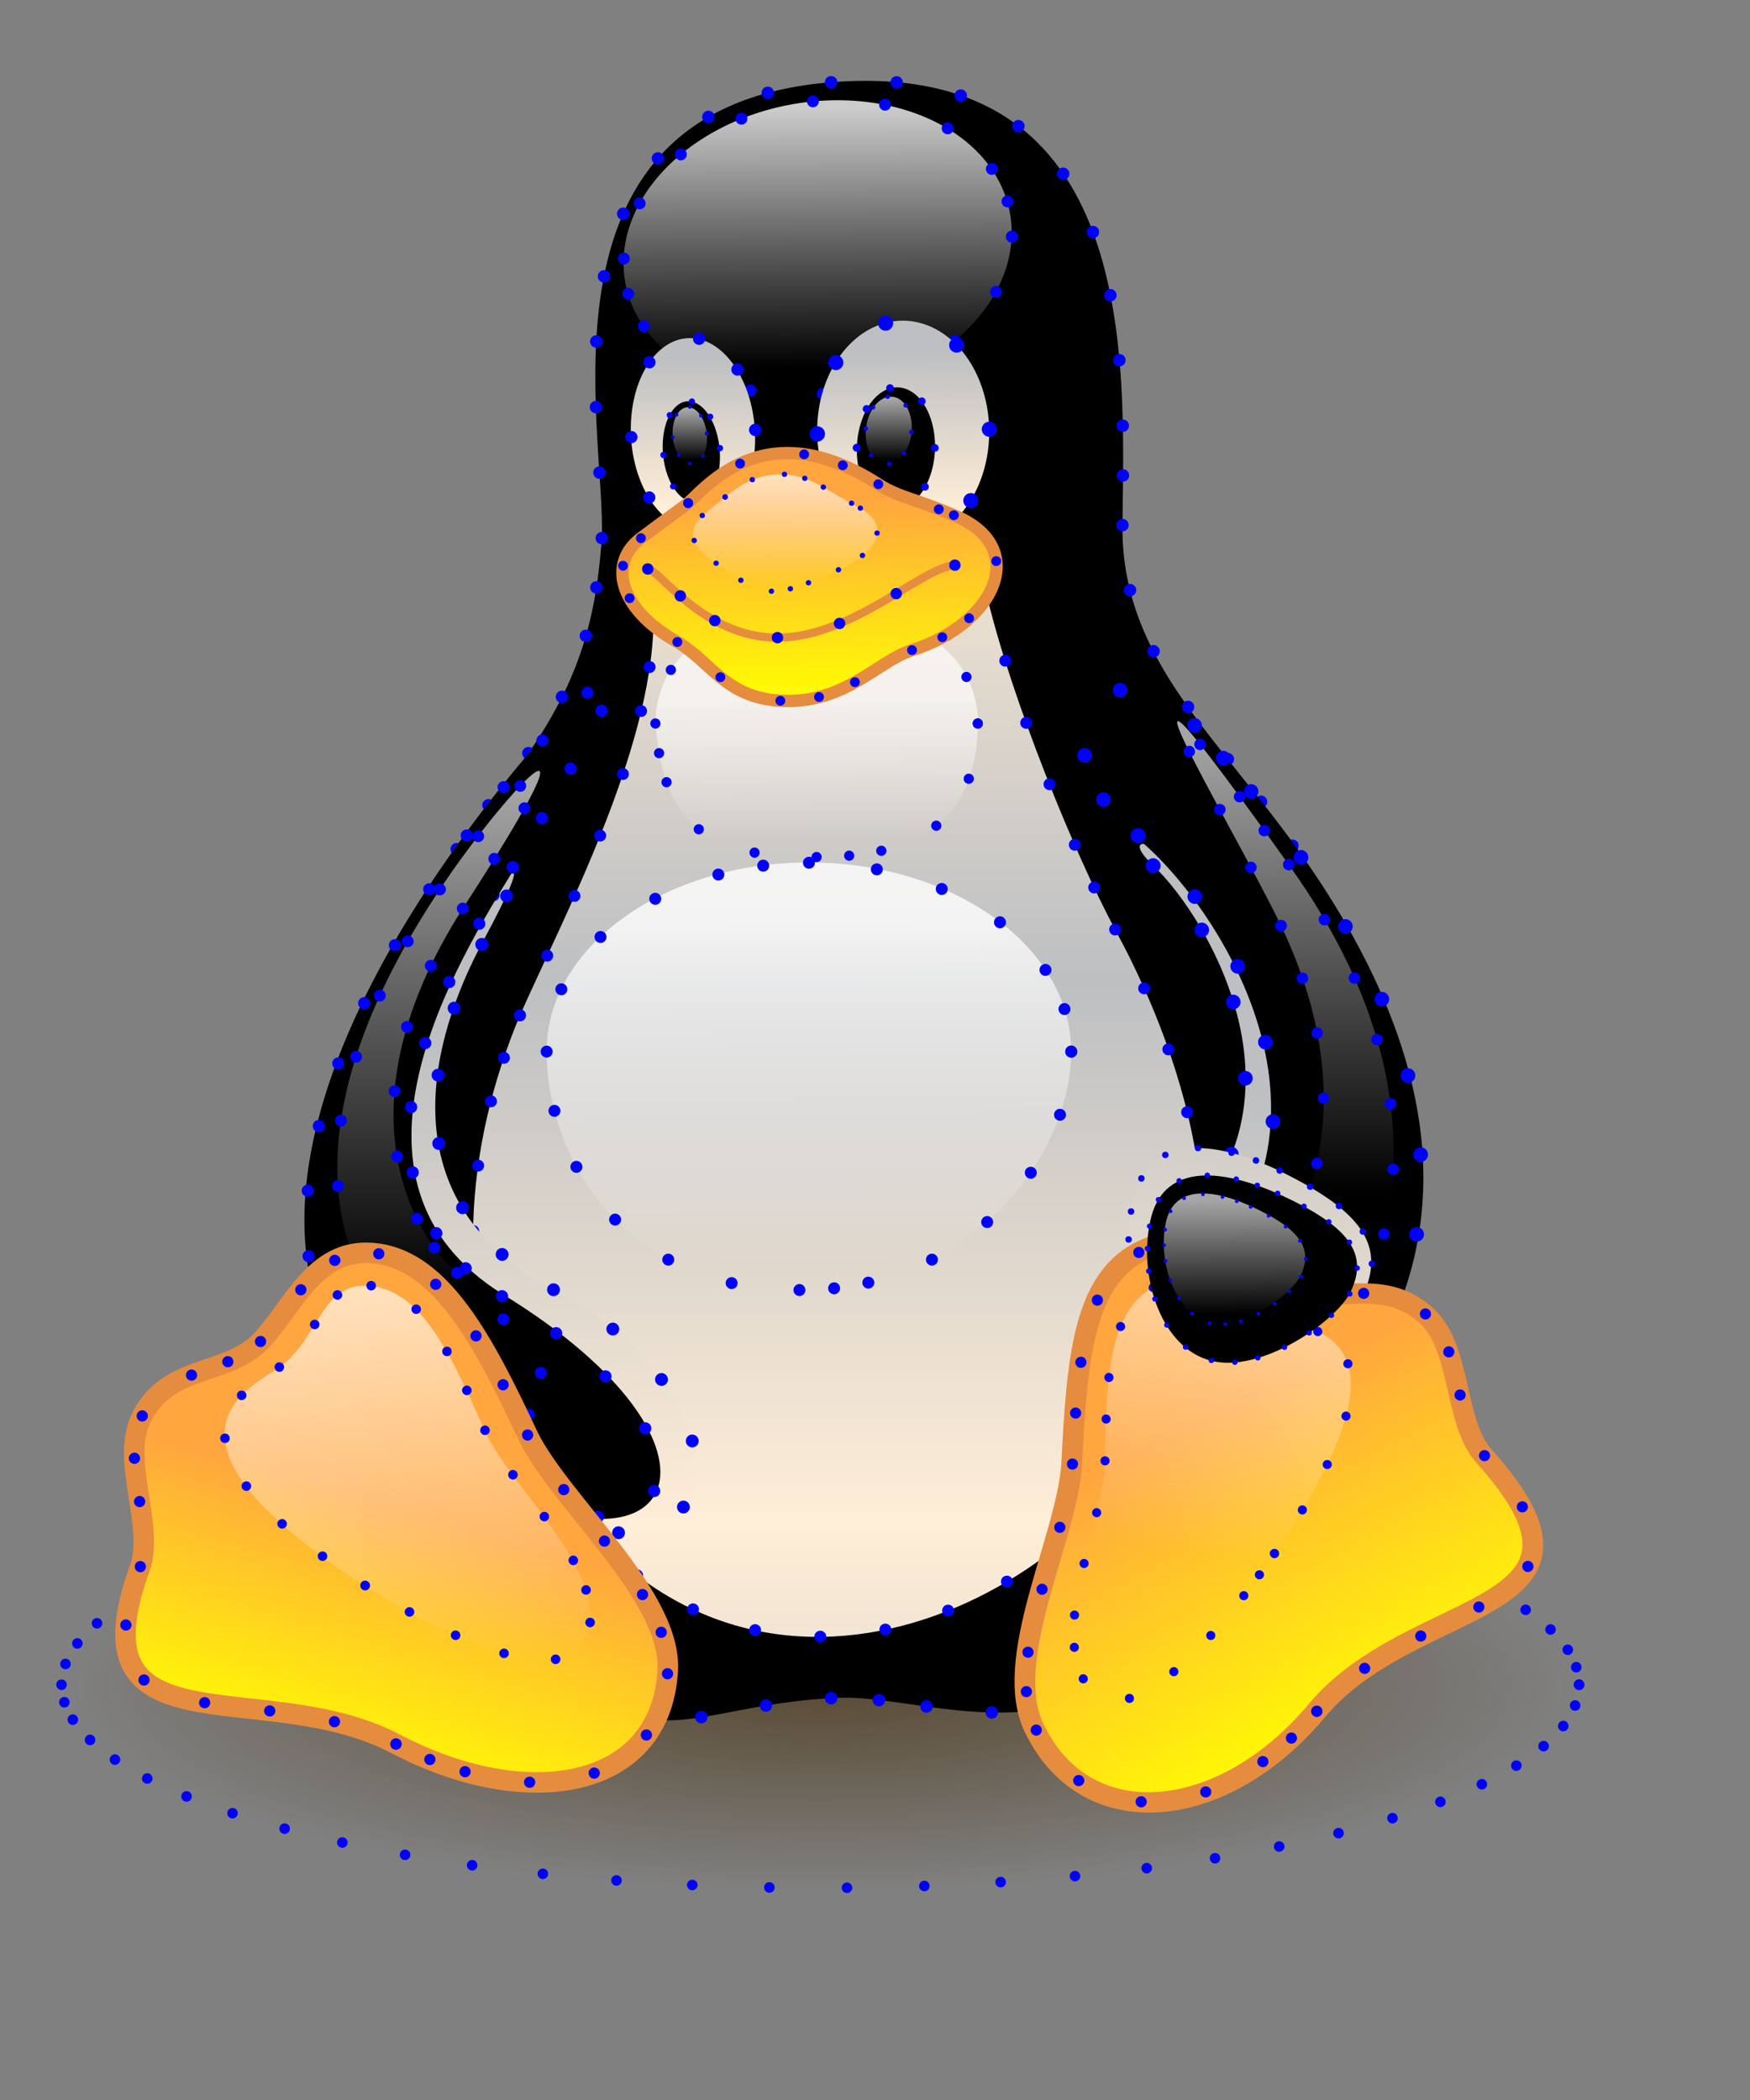 <?xml version="1.0" encoding="UTF-8"?>
<!DOCTYPE svg PUBLIC "-//W3C//DTD SVG 1.1//EN" "http://www.w3.org/Graphics/SVG/1.1/DTD/svg11.dtd">
<svg xmlns="http://www.w3.org/2000/svg" xmlns:xlink="http://www.w3.org/1999/xlink" xmlns:rdf="http://www.w3.org/1999/02/22-rdf-syntax-ns#" xmlns:dc="http://purl.org/dc/elements/1.1/" xmlns:cc="http://web.resource.org/cc/" width="500pt" height="600pt">
     
<rect width="100%" height="100%" fill="#808080" stroke="none"/>
     
<defs>
      
<linearGradient id="linearGradient172">
         
<stop style="stop-color:#3f2600;stop-opacity:0.6;" offset="0" id="stop173"/>
         
<stop style="stop-color:#3f2600;stop-opacity:0;" offset="1" id="stop174"/>
</linearGradient>
      <linearGradient id="linearGradient167">
         
<stop style="stop-color:#ffffff;stop-opacity:0.65;" offset="0" id="stop168"/>
         
<stop style="stop-color:#ffffff;stop-opacity:0;" offset="1" id="stop169"/>
</linearGradient>
      <linearGradient id="linearGradient162">
         
<stop style="stop-color:#ffa63f;stop-opacity:1;" offset="0" id="stop163"/>
         
<stop style="stop-color:#ffff00;stop-opacity:1;" offset="1" id="stop164"/>
</linearGradient>
      <linearGradient id="linearGradient153">
         
<stop style="stop-color:#ffeed7;stop-opacity:1;" offset="0" id="stop154"/>
         
<stop style="stop-color:#bdbfc2;stop-opacity:1;" offset="1" id="stop155"/></linearGradient>
      
<linearGradient id="linearGradient138">
         
<stop style="stop-color:#ffffff;stop-opacity:0.8;" offset="0" id="stop139"/>
         
<stop style="stop-color:#ffffff;stop-opacity:0;" offset="1" id="stop140"/>
</linearGradient>
      <linearGradient xlink:href="#linearGradient138" id="linearGradient141" x1="0.474" y1="0.02" x2="0.418" y2="0.901" gradientUnits="objectBoundingBox"/>
      
<linearGradient xlink:href="#linearGradient167" id="linearGradient142" x1="0.559" y1="0.031" x2="0.554" y2="0.945" gradientUnits="objectBoundingBox"/>
      
<linearGradient xlink:href="#linearGradient167" id="linearGradient143" x1="0.466" y1="0.029" x2="0.414" y2="0.934" gradientUnits="objectBoundingBox"/>
      
<linearGradient xlink:href="#linearGradient167" id="linearGradient144" x1="0.703" y1="0.059" x2="0.646" y2="0.941" gradientUnits="objectBoundingBox"/>
      
<linearGradient xlink:href="#linearGradient167" id="linearGradient145" x1="0.467" y1="-0.036" x2="0.867" y2="0.759" gradientUnits="objectBoundingBox"/>
      
<linearGradient xlink:href="#linearGradient167" id="linearGradient146" x1="0.572" y1="0.023" x2="0.571" y2="0.719" gradientUnits="objectBoundingBox"/>
      
<linearGradient xlink:href="#linearGradient167" id="linearGradient147" x1="0.5" y1="0.023" x2="0.5" y2="0.812" gradientUnits="objectBoundingBox"/>
      
<linearGradient xlink:href="#linearGradient167" id="linearGradient148" x1="0.508" y1="0.374" x2="0.516" y2="0.928" gradientUnits="objectBoundingBox"/>
      
<linearGradient xlink:href="#linearGradient138" id="linearGradient149" x1="0.5" y1="0.132" x2="0.504" y2="0.946" gradientUnits="objectBoundingBox"/>
      
<linearGradient xlink:href="#linearGradient167" id="linearGradient150" x1="-0.305" y1="0.099" x2="0.156" y2="0.942" gradientUnits="objectBoundingBox" gradientTransform="matrix(-0.929,0.284,0.435,0.944,-1.91327e-7,5.49908e-8)"/>
      
<linearGradient xlink:href="#linearGradient167" id="linearGradient151" x1="0.434" y1="0.022" x2="0.487" y2="1.026" gradientUnits="objectBoundingBox"/>
      
<linearGradient xlink:href="#linearGradient153" id="linearGradient152" x1="0.5" y1="0.898" x2="0.5" y2="0.406" gradientUnits="objectBoundingBox" spreadMethod="reflect"/>
      
<linearGradient xlink:href="#linearGradient153" id="linearGradient156" x1="0.436" y1="0.989" x2="0.454" y2="0.231" gradientUnits="objectBoundingBox"/>
      
<linearGradient xlink:href="#linearGradient153" id="linearGradient157" x1="0.492" y1="1.153" x2="0.495" y2="0.413" gradientUnits="objectBoundingBox"/>
      
<linearGradient xlink:href="#linearGradient153" id="linearGradient158" x1="0.517" y1="0.854" x2="0.498" y2="0.136" gradientUnits="objectBoundingBox"/>
      
<linearGradient xlink:href="#linearGradient153" id="linearGradient159" x1="0.462" y1="0.879" x2="0.492" y2="0.096" gradientUnits="objectBoundingBox"/>
      
<linearGradient xlink:href="#linearGradient162" id="linearGradient161" x1="0.501" y1="0.349" x2="0.412" y2="0.986" gradientUnits="objectBoundingBox"/>
      
<linearGradient xlink:href="#linearGradient162" id="linearGradient165" x1="0.604" y1="0.51" x2="0.464" y2="0.984" gradientUnits="objectBoundingBox"/>
      
<linearGradient xlink:href="#linearGradient162" id="linearGradient166" x1="0.5" y1="0.192" x2="0.508" y2="0.97" gradientUnits="objectBoundingBox"/>
      
<radialGradient xlink:href="#linearGradient172" id="radialGradient171" cx="0.5" cy="0.5" fx="0.5" fy="0.5" r="0.5" gradientUnits="objectBoundingBox"/>
      
<radialGradient xlink:href="#linearGradient172" id="radialGradient176"/>
      
<linearGradient xlink:href="#linearGradient153" id="linearGradient178" x1="0.94" y1="1.293" x2="0.195" y2="-0.675" gradientUnits="objectBoundingBox"/>
      
<radialGradient xlink:href="#linearGradient172" id="radialGradient1399" gradientTransform="scale(1.045,0.957)" cx="446.778" cy="1219.412" fx="446.778" fy="1219.412" r="195.072" gradientUnits="userSpaceOnUse"/>
      
<linearGradient xlink:href="#linearGradient153" id="linearGradient1401" gradientUnits="userSpaceOnUse" x1="400.578" y1="369.53" x2="400.844" y2="304.079" gradientTransform="scale(0.575,1.738)"/>
      
<linearGradient xlink:href="#linearGradient138" id="linearGradient1403" gradientUnits="userSpaceOnUse" x1="303.018" y1="237.932" x2="297.086" y2="330.096" gradientTransform="scale(1.116,0.896)"/>
      
<linearGradient xlink:href="#linearGradient153" id="linearGradient1405" gradientUnits="userSpaceOnUse" gradientTransform="scale(0.816,1.225)" x1="378.938" y1="278.602" x2="380.273" y2="243.916"/>
      
<linearGradient xlink:href="#linearGradient153" id="linearGradient1407" gradientUnits="userSpaceOnUse" x1="381.387" y1="277.495" x2="380.552" y2="245.683" gradientTransform="scale(0.816,1.225)"/>
      
<linearGradient xlink:href="#linearGradient167" id="linearGradient1409" gradientUnits="userSpaceOnUse" gradientTransform="scale(0.816,1.225)" x1="379.096" y1="240.927" x2="376.796" y2="281.016"/>
      
<linearGradient xlink:href="#linearGradient167" id="linearGradient1411" gradientUnits="userSpaceOnUse" x1="389.635" y1="242.282" x2="387.069" y2="281.325" gradientTransform="scale(0.816,1.225)"/>
      
<linearGradient xlink:href="#linearGradient153" id="linearGradient1413" gradientUnits="userSpaceOnUse" spreadMethod="reflect" x1="437.579" y1="528.872" x2="437.579" y2="394.104" gradientTransform="scale(0.813,1.23)"/>
      
<linearGradient xlink:href="#linearGradient153" id="linearGradient1415" gradientUnits="userSpaceOnUse" x1="375.173" y1="419.785" x2="377.485" y2="324.038" gradientTransform="scale(0.65,1.539)"/>
      
<linearGradient xlink:href="#linearGradient138" id="linearGradient1417" gradientUnits="userSpaceOnUse" x1="320.751" y1="498.178" x2="321.322" y2="614.504" gradientTransform="scale(1.075,0.93)"/>
      
<linearGradient xlink:href="#linearGradient167" id="linearGradient1419" gradientUnits="userSpaceOnUse" x1="322.483" y1="435.268" x2="323.251" y2="488.483" gradientTransform="scale(1.077,0.929)"/>
      
<linearGradient xlink:href="#linearGradient167" id="linearGradient1421" gradientUnits="userSpaceOnUse" x1="411.221" y1="242.944" x2="411.221" y2="331.449" gradientTransform="scale(0.572,1.749)"/>
      
<linearGradient xlink:href="#linearGradient167" id="linearGradient1423" gradientUnits="userSpaceOnUse" x1="867.345" y1="234.739" x2="867.335" y2="314.839" gradientTransform="scale(0.573,1.746)"/>
      
<linearGradient xlink:href="#linearGradient162" id="linearGradient1425" gradientUnits="userSpaceOnUse" x1="236.254" y1="657.111" x2="212.51" y2="737.412" gradientTransform="scale(1.012,0.989)"/>
      
<linearGradient xlink:href="#linearGradient153" id="linearGradient1427" gradientUnits="userSpaceOnUse" x1="381.566" y1="655.731" x2="279.643" y2="386.666" gradientTransform="scale(1.065,0.939)"/>
      
<linearGradient xlink:href="#linearGradient162" id="linearGradient1429" gradientUnits="userSpaceOnUse" x1="218.117" y1="630.305" x2="203.127" y2="737.854" gradientTransform="scale(1.01,0.99)"/>
      
<linearGradient xlink:href="#linearGradient167" id="linearGradient1431" gradientUnits="userSpaceOnUse" gradientTransform="scale(1.008,0.992)" x1="117.89" y1="587.236" x2="182.245" y2="704.731"/>
      
<linearGradient xlink:href="#linearGradient167" id="linearGradient1433" gradientUnits="userSpaceOnUse" x1="223.101" y1="570.418" x2="230.535" y2="710.977" gradientTransform="scale(1,1)"/>
      
<linearGradient xlink:href="#linearGradient167" id="linearGradient1435" gradientUnits="userSpaceOnUse" x1="316.94" y1="474.018" x2="371.609" y2="582.635" gradientTransform="scale(1.065,0.939)"/>
      
<linearGradient xlink:href="#linearGradient162" id="linearGradient1437" gradientUnits="userSpaceOnUse" x1="284.687" y1="410.463" x2="285.459" y2="485.699" gradientTransform="scale(1.219,0.821)"/>
      
<linearGradient xlink:href="#linearGradient167" id="linearGradient1439" gradientUnits="userSpaceOnUse" x1="288.824" y1="398.854" x2="288.376" y2="482.559" gradientTransform="scale(1.222,0.818)"/>
</defs>
   
<g id="g1369" transform="translate(-310.752,-64.253)">
      
<path transform="matrix(1.418,0,0,0.415,-38.794,222.194)" d="M 670.882 1166.642 A 203.896 186.63 0 1 1 263.091,1166.642 A 203.896 186.63 0 1 1 670.882 1166.642 z" id="path175" style="fill:url(#radialGradient1399);stroke:none;stroke-width:1pt;stroke-linecap:butt;stroke-linejoin:miter"/><circle cx="912.315" cy="706.053" r="2.015" class="generated" id="ref_path175" fill="blue"/><circle cx="911.236" cy="699.371" r="2.015" class="generated" id="ref_path175" fill="blue"/><circle cx="908.007" cy="692.74" r="2.015" class="generated" id="ref_path175" fill="blue"/><circle cx="901.436" cy="685.017" r="2.015" class="generated" id="ref_path175" fill="blue"/><circle cx="891.951" cy="677.515" r="2.015" class="generated" id="ref_path175" fill="blue"/><circle cx="879.654" cy="670.312" r="2.015" class="generated" id="ref_path175" fill="blue"/><circle cx="864.671" cy="663.483" r="2.015" class="generated" id="ref_path175" fill="blue"/><circle cx="847.161" cy="657.099" r="2.015" class="generated" id="ref_path175" fill="blue"/><circle cx="827.307" cy="651.228" r="2.015" class="generated" id="ref_path175" fill="blue"/><circle cx="805.316" cy="645.932" r="2.015" class="generated" id="ref_path175" fill="blue"/><circle cx="781.418" cy="641.264" r="2.015" class="generated" id="ref_path175" fill="blue"/><circle cx="755.865" cy="637.275" r="2.015" class="generated" id="ref_path175" fill="blue"/><circle cx="728.923" cy="634.007" r="2.015" class="generated" id="ref_path175" fill="blue"/><circle cx="700.874" cy="631.492" r="2.015" class="generated" id="ref_path175" fill="blue"/><circle cx="672.013" cy="629.758" r="2.015" class="generated" id="ref_path175" fill="blue"/><circle cx="642.642" cy="628.823" r="2.015" class="generated" id="ref_path175" fill="blue"/><circle cx="613.067" cy="628.697" r="2.015" class="generated" id="ref_path175" fill="blue"/><circle cx="583.599" cy="629.381" r="2.015" class="generated" id="ref_path175" fill="blue"/><circle cx="554.546" cy="630.867" r="2.015" class="generated" id="ref_path175" fill="blue"/><circle cx="526.212" cy="633.141" r="2.015" class="generated" id="ref_path175" fill="blue"/><circle cx="498.895" cy="636.178" r="2.015" class="generated" id="ref_path175" fill="blue"/><circle cx="472.88" cy="639.947" r="2.015" class="generated" id="ref_path175" fill="blue"/><circle cx="448.439" cy="644.408" r="2.015" class="generated" id="ref_path175" fill="blue"/><circle cx="425.828" cy="649.514" r="2.015" class="generated" id="ref_path175" fill="blue"/><circle cx="405.285" cy="655.213" r="2.015" class="generated" id="ref_path175" fill="blue"/><circle cx="387.024" cy="661.443" r="2.015" class="generated" id="ref_path175" fill="blue"/><circle cx="371.236" cy="668.141" r="2.015" class="generated" id="ref_path175" fill="blue"/><circle cx="358.087" cy="675.236" r="2.015" class="generated" id="ref_path175" fill="blue"/><circle cx="347.715" cy="682.653" r="2.015" class="generated" id="ref_path175" fill="blue"/><circle cx="340.227" cy="690.316" r="2.015" class="generated" id="ref_path175" fill="blue"/><circle cx="335.703" cy="698.143" r="2.015" class="generated" id="ref_path175" fill="blue"/><circle cx="334.19" cy="706.053" r="2.015" class="generated" id="ref_path175" fill="blue"/><circle cx="335.267" cy="712.73" r="2.015" class="generated" id="ref_path175" fill="blue"/><circle cx="338.492" cy="719.358" r="2.015" class="generated" id="ref_path175" fill="blue"/><circle cx="345.061" cy="727.081" r="2.015" class="generated" id="ref_path175" fill="blue"/><circle cx="354.542" cy="734.584" r="2.015" class="generated" id="ref_path175" fill="blue"/><circle cx="366.838" cy="741.788" r="2.015" class="generated" id="ref_path175" fill="blue"/><circle cx="381.818" cy="748.617" r="2.015" class="generated" id="ref_path175" fill="blue"/><circle cx="399.327" cy="755.002" r="2.015" class="generated" id="ref_path175" fill="blue"/><circle cx="419.18" cy="760.873" r="2.015" class="generated" id="ref_path175" fill="blue"/><circle cx="441.17" cy="766.171" r="2.015" class="generated" id="ref_path175" fill="blue"/><circle cx="465.067" cy="770.839" r="2.015" class="generated" id="ref_path175" fill="blue"/><circle cx="490.621" cy="774.828" r="2.015" class="generated" id="ref_path175" fill="blue"/><circle cx="517.563" cy="778.098" r="2.015" class="generated" id="ref_path175" fill="blue"/><circle cx="545.611" cy="780.613" r="2.015" class="generated" id="ref_path175" fill="blue"/><circle cx="574.473" cy="782.347" r="2.015" class="generated" id="ref_path175" fill="blue"/><circle cx="603.846" cy="783.282" r="2.015" class="generated" id="ref_path175" fill="blue"/><circle cx="633.422" cy="783.409" r="2.015" class="generated" id="ref_path175" fill="blue"/><circle cx="662.891" cy="782.726" r="2.015" class="generated" id="ref_path175" fill="blue"/><circle cx="691.945" cy="781.24" r="2.015" class="generated" id="ref_path175" fill="blue"/><circle cx="720.28" cy="778.966" r="2.015" class="generated" id="ref_path175" fill="blue"/><circle cx="747.599" cy="775.929" r="2.015" class="generated" id="ref_path175" fill="blue"/><circle cx="773.616" cy="772.161" r="2.015" class="generated" id="ref_path175" fill="blue"/><circle cx="798.058" cy="767.7" r="2.015" class="generated" id="ref_path175" fill="blue"/><circle cx="820.67" cy="762.593" r="2.015" class="generated" id="ref_path175" fill="blue"/><circle cx="841.215" cy="756.895" r="2.015" class="generated" id="ref_path175" fill="blue"/><circle cx="859.477" cy="750.664" r="2.015" class="generated" id="ref_path175" fill="blue"/><circle cx="875.266" cy="743.966" r="2.015" class="generated" id="ref_path175" fill="blue"/><circle cx="888.416" cy="736.871" r="2.015" class="generated" id="ref_path175" fill="blue"/><circle cx="898.789" cy="729.454" r="2.015" class="generated" id="ref_path175" fill="blue"/><circle cx="906.277" cy="721.791" r="2.015" class="generated" id="ref_path175" fill="blue"/><circle cx="910.802" cy="713.963" r="2.015" class="generated" id="ref_path175" fill="blue"/><circle cx="912.315" cy="706.053" r="2.015" class="generated" id="ref_path175" fill="blue"/>
      
<path transform="matrix(1.25,0,0,1.25,185.454,-167.505)" id="path106" d="M 223.627,632.24 C 201.239,600.017 196.873,495.256 249.114,430.81 C 275,399.892 281.604,378.345 283.645,349.417 C 285.034,316.438 260.32,217.975 353.528,210.473 C 447.934,202.941 442.864,296.133 442.321,345.448 C 441.87,387.088 472.895,410.689 494.117,443.143 C 533.396,502.773 530.074,605.443 486.718,661.015 C 431.801,730.583 384.765,700.413 353.528,702.945 C 295.035,706.147 293.101,737.336 223.627,632.24 z " style="fill:#000000;stroke:none;stroke-width:1.25;"/><circle cx="464.988" cy="622.795" r="2.373" class="generated" id="ref_path106" fill="blue"/><circle cx="473.975" cy="636.088" r="2.373" class="generated" id="ref_path106" fill="blue"/><circle cx="483.06" cy="649.312" r="2.373" class="generated" id="ref_path106" fill="blue"/><circle cx="497.734" cy="669.551" r="2.373" class="generated" id="ref_path106" fill="blue"/><circle cx="513.485" cy="688.956" r="2.373" class="generated" id="ref_path106" fill="blue"/><circle cx="531.267" cy="706.485" r="2.373" class="generated" id="ref_path106" fill="blue"/><circle cx="553.121" cy="718.201" r="2.373" class="generated" id="ref_path106" fill="blue"/><circle cx="577.927" cy="718.396" r="2.373" class="generated" id="ref_path106" fill="blue"/><circle cx="602.534" cy="713.986" r="2.373" class="generated" id="ref_path106" fill="blue"/><circle cx="627.364" cy="711.176" r="2.373" class="generated" id="ref_path106" fill="blue"/><circle cx="645.591" cy="711.905" r="2.373" class="generated" id="ref_path106" fill="blue"/><circle cx="663.699" cy="714.349" r="2.373" class="generated" id="ref_path106" fill="blue"/><circle cx="688.584" cy="716.595" r="2.373" class="generated" id="ref_path106" fill="blue"/><circle cx="713.446" cy="714.54" r="2.373" class="generated" id="ref_path106" fill="blue"/><circle cx="737.153" cy="706.812" r="2.373" class="generated" id="ref_path106" fill="blue"/><circle cx="758.535" cy="693.953" r="2.373" class="generated" id="ref_path106" fill="blue"/><circle cx="777.317" cy="677.498" r="2.373" class="generated" id="ref_path106" fill="blue"/><circle cx="793.851" cy="658.764" r="2.373" class="generated" id="ref_path106" fill="blue"/><circle cx="804.51" cy="643.227" r="2.373" class="generated" id="ref_path106" fill="blue"/><circle cx="813.488" cy="626.662" r="2.373" class="generated" id="ref_path106" fill="blue"/><circle cx="822.977" cy="603.551" r="2.373" class="generated" id="ref_path106" fill="blue"/><circle cx="829.945" cy="579.553" r="2.373" class="generated" id="ref_path106" fill="blue"/><circle cx="834.524" cy="554.985" r="2.373" class="generated" id="ref_path106" fill="blue"/><circle cx="836.923" cy="530.111" r="2.373" class="generated" id="ref_path106" fill="blue"/><circle cx="837.194" cy="505.121" r="2.373" class="generated" id="ref_path106" fill="blue"/><circle cx="835.25" cy="480.205" r="2.373" class="generated" id="ref_path106" fill="blue"/><circle cx="831.066" cy="455.569" r="2.373" class="generated" id="ref_path106" fill="blue"/><circle cx="824.49" cy="431.464" r="2.373" class="generated" id="ref_path106" fill="blue"/><circle cx="815.265" cy="408.245" r="2.373" class="generated" id="ref_path106" fill="blue"/><circle cx="803.1" cy="386.424" r="2.373" class="generated" id="ref_path106" fill="blue"/><circle cx="791.143" cy="369.688" r="2.373" class="generated" id="ref_path106" fill="blue"/><circle cx="778.498" cy="353.457" r="2.373" class="generated" id="ref_path106" fill="blue"/><circle cx="763.342" cy="333.58" r="2.373" class="generated" id="ref_path106" fill="blue"/><circle cx="750.199" cy="312.345" r="2.373" class="generated" id="ref_path106" fill="blue"/><circle cx="741.241" cy="289.069" r="2.373" class="generated" id="ref_path106" fill="blue"/><circle cx="738.355" cy="264.305" r="2.373" class="generated" id="ref_path106" fill="blue"/><circle cx="738.548" cy="245.372" r="2.373" class="generated" id="ref_path106" fill="blue"/><circle cx="738.477" cy="226.437" r="2.373" class="generated" id="ref_path106" fill="blue"/><circle cx="737.192" cy="201.475" r="2.373" class="generated" id="ref_path106" fill="blue"/><circle cx="733.757" cy="176.726" r="2.373" class="generated" id="ref_path106" fill="blue"/><circle cx="727.107" cy="152.656" r="2.373" class="generated" id="ref_path106" fill="blue"/><circle cx="715.761" cy="130.452" r="2.373" class="generated" id="ref_path106" fill="blue"/><circle cx="698.717" cy="112.327" r="2.373" class="generated" id="ref_path106" fill="blue"/><circle cx="676.743" cy="100.659" r="2.373" class="generated" id="ref_path106" fill="blue"/><circle cx="652.331" cy="95.636" r="2.373" class="generated" id="ref_path106" fill="blue"/><circle cx="627.364" cy="95.586" r="2.373" class="generated" id="ref_path106" fill="blue"/><circle cx="603.24" cy="99.614" r="2.373" class="generated" id="ref_path106" fill="blue"/><circle cx="580.619" cy="108.807" r="2.373" class="generated" id="ref_path106" fill="blue"/><circle cx="561.398" cy="124.607" r="2.373" class="generated" id="ref_path106" fill="blue"/><circle cx="548.165" cy="145.687" r="2.373" class="generated" id="ref_path106" fill="blue"/><circle cx="540.849" cy="169.536" r="2.373" class="generated" id="ref_path106" fill="blue"/><circle cx="537.898" cy="194.338" r="2.373" class="generated" id="ref_path106" fill="blue"/><circle cx="537.783" cy="219.329" r="2.373" class="generated" id="ref_path106" fill="blue"/><circle cx="539.11" cy="244.291" r="2.373" class="generated" id="ref_path106" fill="blue"/><circle cx="540.01" cy="269.266" r="2.373" class="generated" id="ref_path106" fill="blue"/><circle cx="537.946" cy="288.031" r="2.373" class="generated" id="ref_path106" fill="blue"/><circle cx="533.936" cy="306.469" r="2.373" class="generated" id="ref_path106" fill="blue"/><circle cx="524.839" cy="329.715" r="2.373" class="generated" id="ref_path106" fill="blue"/><circle cx="512.042" cy="351.165" r="2.373" class="generated" id="ref_path106" fill="blue"/><circle cx="496.846" cy="371.008" r="2.373" class="generated" id="ref_path106" fill="blue"/><circle cx="484.741" cy="387.74" r="2.373" class="generated" id="ref_path106" fill="blue"/><circle cx="474.402" cy="405.619" r="2.373" class="generated" id="ref_path106" fill="blue"/><circle cx="464.127" cy="428.396" r="2.373" class="generated" id="ref_path106" fill="blue"/><circle cx="456.244" cy="452.109" r="2.373" class="generated" id="ref_path106" fill="blue"/><circle cx="450.51" cy="476.433" r="2.373" class="generated" id="ref_path106" fill="blue"/><circle cx="446.891" cy="501.162" r="2.373" class="generated" id="ref_path106" fill="blue"/><circle cx="445.314" cy="526.104" r="2.373" class="generated" id="ref_path106" fill="blue"/><circle cx="445.825" cy="551.089" r="2.373" class="generated" id="ref_path106" fill="blue"/><circle cx="448.673" cy="575.913" r="2.373" class="generated" id="ref_path106" fill="blue"/><circle cx="454.484" cy="600.203" r="2.373" class="generated" id="ref_path106" fill="blue"/><circle cx="464.988" cy="622.795" r="2.373" class="generated" id="ref_path106" fill="blue"/>
      
<path transform="matrix(-1.677,-2.24516e-2,-2.11236e-2,1.471,1173.58,-293.017)" id="path113" d="M 246.571,470.864 C 234.332,483.36 202.175,539.956 251.44,576.224 C 268.809,588.857 235.063,635.719 219.435,612.532 C 191.865,570.914 210.604,505.591 227.75,482.344 C 239.402,465.857 256.98,459.668 246.571,470.864 z " style="fill:url(#linearGradient1401);stroke:none;stroke-width:0.995;"/><circle cx="750.038" cy="394.041" r="2.786" class="generated" id="ref_path113" fill="blue"/><circle cx="757.993" cy="390.4" r="2.786" class="generated" id="ref_path113" fill="blue"/><circle cx="781.366" cy="411.349" r="2.786" class="generated" id="ref_path113" fill="blue"/><circle cx="796.218" cy="435.275" r="2.786" class="generated" id="ref_path113" fill="blue"/><circle cx="806.628" cy="460.962" r="2.786" class="generated" id="ref_path113" fill="blue"/><circle cx="813.878" cy="489.682" r="2.786" class="generated" id="ref_path113" fill="blue"/><circle cx="817.113" cy="518.949" r="2.786" class="generated" id="ref_path113" fill="blue"/><circle cx="815.338" cy="548.291" r="2.786" class="generated" id="ref_path113" fill="blue"/><circle cx="807.556" cy="576.834" r="2.786" class="generated" id="ref_path113" fill="blue"/><circle cx="792.563" cy="603.03" r="2.786" class="generated" id="ref_path113" fill="blue"/><circle cx="771.465" cy="611.831" r="2.786" class="generated" id="ref_path113" fill="blue"/><circle cx="750.448" cy="600.881" r="2.786" class="generated" id="ref_path113" fill="blue"/><circle cx="733.374" cy="575.814" r="2.786" class="generated" id="ref_path113" fill="blue"/><circle cx="739.645" cy="548.906" r="2.786" class="generated" id="ref_path113" fill="blue"/><circle cx="763.781" cy="529.149" r="2.786" class="generated" id="ref_path113" fill="blue"/><circle cx="779.819" cy="503.909" r="2.786" class="generated" id="ref_path113" fill="blue"/><circle cx="785.184" cy="475.024" r="2.786" class="generated" id="ref_path113" fill="blue"/><circle cx="780.574" cy="445.957" r="2.786" class="generated" id="ref_path113" fill="blue"/><circle cx="768.555" cy="418.515" r="2.786" class="generated" id="ref_path113" fill="blue"/><circle cx="750.038" cy="394.041" r="2.786" class="generated" id="ref_path113" fill="blue"/>
      
<path transform="matrix(-1.678,0,0,1.524,1174.62,-318.082)" id="path111" d="M 256.513,459.837 C 236.598,477.554 200.337,539.928 253.225,580.443 C 270.595,593.075 237.832,632.906 219.435,612.532 C 155.472,541.712 221.104,460.278 243.697,432.282 C 263.889,407.935 281.775,438.034 256.513,459.837 z " style="fill:#000000;stroke:#000000;stroke-width:0.977;"/><circle cx="744.307" cy="382.59" r="2.796" class="generated" id="ref_path111" fill="blue"/><circle cx="731.135" cy="368.891" r="2.796" class="generated" id="ref_path111" fill="blue"/><circle cx="723.934" cy="351.998" r="2.796" class="generated" id="ref_path111" fill="blue"/><circle cx="737.482" cy="327.164" r="2.796" class="generated" id="ref_path111" fill="blue"/><circle cx="765.806" cy="340.603" r="2.796" class="generated" id="ref_path111" fill="blue"/><circle cx="776.743" cy="353.078" r="2.796" class="generated" id="ref_path111" fill="blue"/><circle cx="787.363" cy="365.774" r="2.796" class="generated" id="ref_path111" fill="blue"/><circle cx="806.379" cy="390.869" r="2.796" class="generated" id="ref_path111" fill="blue"/><circle cx="823.283" cy="417.18" r="2.796" class="generated" id="ref_path111" fill="blue"/><circle cx="837.167" cy="444.906" r="2.796" class="generated" id="ref_path111" fill="blue"/><circle cx="847.115" cy="473.983" r="2.796" class="generated" id="ref_path111" fill="blue"/><circle cx="851.948" cy="504.098" r="2.796" class="generated" id="ref_path111" fill="blue"/><circle cx="850.424" cy="534.484" r="2.796" class="generated" id="ref_path111" fill="blue"/><circle cx="841.966" cy="563.915" r="2.796" class="generated" id="ref_path111" fill="blue"/><circle cx="826.855" cy="591.07" r="2.796" class="generated" id="ref_path111" fill="blue"/><circle cx="806.507" cy="615.258" r="2.796" class="generated" id="ref_path111" fill="blue"/><circle cx="786.635" cy="623.897" r="2.796" class="generated" id="ref_path111" fill="blue"/><circle cx="765.492" cy="617.356" r="2.796" class="generated" id="ref_path111" fill="blue"/><circle cx="744.57" cy="594.054" r="2.796" class="generated" id="ref_path111" fill="blue"/><circle cx="749.822" cy="566.362" r="2.796" class="generated" id="ref_path111" fill="blue"/><circle cx="772.72" cy="546.173" r="2.796" class="generated" id="ref_path111" fill="blue"/><circle cx="788.81" cy="521.196" r="2.796" class="generated" id="ref_path111" fill="blue"/><circle cx="795.701" cy="491.513" r="2.796" class="generated" id="ref_path111" fill="blue"/><circle cx="792.819" cy="461.246" r="2.796" class="generated" id="ref_path111" fill="blue"/><circle cx="782.252" cy="432.379" r="2.796" class="generated" id="ref_path111" fill="blue"/><circle cx="765.918" cy="405.806" r="2.796" class="generated" id="ref_path111" fill="blue"/><circle cx="744.307" cy="382.59" r="2.796" class="generated" id="ref_path111" fill="blue"/>
      
<path transform="matrix(1.266,-7.13667e-2,-4.59795e-2,1.196,202.143,-125.761)" d="M 399.569 258.158 A 58.373 46.863 0 1 1 282.822,258.158 A 58.373 46.863 0 1 1 399.569 258.158 z" id="path114" style="fill:url(#linearGradient1403);stroke:none;stroke-width:1.265;"/><circle cx="696.231" cy="154.412" r="2.269" class="generated" id="ref_path114" fill="blue"/><circle cx="694.558" cy="140.985" r="2.269" class="generated" id="ref_path114" fill="blue"/><circle cx="688.597" cy="128.602" r="2.269" class="generated" id="ref_path114" fill="blue"/><circle cx="671.762" cy="113.144" r="2.269" class="generated" id="ref_path114" fill="blue"/><circle cx="647.908" cy="104.135" r="2.269" class="generated" id="ref_path114" fill="blue"/><circle cx="620.422" cy="102.854" r="2.269" class="generated" id="ref_path114" fill="blue"/><circle cx="593.205" cy="109.482" r="2.269" class="generated" id="ref_path114" fill="blue"/><circle cx="570.12" cy="123.079" r="2.269" class="generated" id="ref_path114" fill="blue"/><circle cx="554.443" cy="141.715" r="2.269" class="generated" id="ref_path114" fill="blue"/><circle cx="548.4" cy="162.744" r="2.269" class="generated" id="ref_path114" fill="blue"/><circle cx="550.071" cy="176.166" r="2.269" class="generated" id="ref_path114" fill="blue"/><circle cx="556.026" cy="188.544" r="2.269" class="generated" id="ref_path114" fill="blue"/><circle cx="572.858" cy="204.006" r="2.269" class="generated" id="ref_path114" fill="blue"/><circle cx="596.711" cy="213.019" r="2.269" class="generated" id="ref_path114" fill="blue"/><circle cx="624.199" cy="214.303" r="2.269" class="generated" id="ref_path114" fill="blue"/><circle cx="651.419" cy="207.677" r="2.269" class="generated" id="ref_path114" fill="blue"/><circle cx="674.508" cy="194.08" r="2.269" class="generated" id="ref_path114" fill="blue"/><circle cx="690.187" cy="175.443" r="2.269" class="generated" id="ref_path114" fill="blue"/><circle cx="696.231" cy="154.412" r="2.269" class="generated" id="ref_path114" fill="blue"/>
      
<path transform="matrix(1.304,-7.55326e-2,7.71251e-2,1.343,144.757,-177.617)" d="M 328.863 320.642 A 18.087 27.131 0 1 1 292.688,320.642 A 18.087 27.131 0 1 1 328.863 320.642 z" id="path115" style="fill:url(#linearGradient1405);stroke:none;stroke-width:1.179;"/><circle cx="598.472" cy="228.027" r="2.323" class="generated" id="ref_path115" fill="blue"/><circle cx="591.662" cy="205.022" r="2.323" class="generated" id="ref_path115" fill="blue"/><circle cx="577.07" cy="193.317" r="2.323" class="generated" id="ref_path115" fill="blue"/><circle cx="558.164" cy="202.287" r="2.323" class="generated" id="ref_path115" fill="blue"/><circle cx="551.284" cy="230.759" r="2.323" class="generated" id="ref_path115" fill="blue"/><circle cx="558.091" cy="253.76" r="2.323" class="generated" id="ref_path115" fill="blue"/><circle cx="572.678" cy="265.467" r="2.323" class="generated" id="ref_path115" fill="blue"/><circle cx="591.589" cy="256.503" r="2.323" class="generated" id="ref_path115" fill="blue"/><circle cx="598.472" cy="228.027" r="2.323" class="generated" id="ref_path115" fill="blue"/>
      
<path transform="matrix(-1.811,4.95107e-2,3.17324e-2,1.553,1207.46,-284.777)" d="M 328.863 320.642 A 18.087 27.131 0 1 1 292.688,320.642 A 18.087 27.131 0 1 1 328.863 320.642 z" id="path116" style="fill:url(#linearGradient1407);stroke:none;stroke-width:0.931;"/><circle cx="622.123" cy="229.567" r="2.874" class="generated" id="ref_path116" fill="blue"/><circle cx="629.165" cy="202.377" r="2.874" class="generated" id="ref_path116" fill="blue"/><circle cx="648.129" cy="187.379" r="2.874" class="generated" id="ref_path116" fill="blue"/><circle cx="675.185" cy="195.725" r="2.874" class="generated" id="ref_path116" fill="blue"/><circle cx="687.629" cy="227.776" r="2.874" class="generated" id="ref_path116" fill="blue"/><circle cx="680.59" cy="254.961" r="2.874" class="generated" id="ref_path116" fill="blue"/><circle cx="661.634" cy="269.962" r="2.874" class="generated" id="ref_path116" fill="blue"/><circle cx="634.571" cy="261.623" r="2.874" class="generated" id="ref_path116" fill="blue"/><circle cx="622.123" cy="229.567" r="2.874" class="generated" id="ref_path116" fill="blue"/>
      
<path transform="matrix(-0.823,-1.76123e-3,-1.82321e-2,0.853,913.674,-37.99)" d="M 328.863 320.642 A 18.087 27.131 0 1 1 292.688,320.642 A 18.087 27.131 0 1 1 328.863 320.642 z" id="path117" style="fill:#000000;stroke:none;stroke-width:1.865;"/><circle cx="637.109" cy="234.829" r="1.47" class="generated" id="ref_path117" fill="blue"/><circle cx="640.878" cy="220.025" r="1.47" class="generated" id="ref_path117" fill="blue"/><circle cx="649.803" cy="212.1" r="1.47" class="generated" id="ref_path117" fill="blue"/><circle cx="661.912" cy="217.111" r="1.47" class="generated" id="ref_path117" fill="blue"/><circle cx="666.888" cy="234.893" r="1.47" class="generated" id="ref_path117" fill="blue"/><circle cx="663.121" cy="249.694" r="1.47" class="generated" id="ref_path117" fill="blue"/><circle cx="654.199" cy="257.621" r="1.47" class="generated" id="ref_path117" fill="blue"/><circle cx="642.087" cy="252.614" r="1.47" class="generated" id="ref_path117" fill="blue"/><circle cx="637.109" cy="234.829" r="1.47" class="generated" id="ref_path117" fill="blue"/>
      
<path transform="matrix(0.594,-7.22959e-2,6.88176e-2,0.706,367.448,32.419)" d="M 328.863 320.642 A 18.087 27.131 0 1 1 292.688,320.642 A 18.087 27.131 0 1 1 328.863 320.642 z" id="path118" style="fill:#000000;stroke:none;stroke-width:2.398;"/><circle cx="584.984" cy="234.964" r="1.171" class="generated" id="ref_path118" fill="blue"/><circle cx="581.296" cy="223.006" r="1.171" class="generated" id="ref_path118" fill="blue"/><circle cx="574.333" cy="217.199" r="1.171" class="generated" id="ref_path118" fill="blue"/><circle cx="565.915" cy="222.398" r="1.171" class="generated" id="ref_path118" fill="blue"/><circle cx="563.482" cy="237.579" r="1.171" class="generated" id="ref_path118" fill="blue"/><circle cx="567.168" cy="249.535" r="1.171" class="generated" id="ref_path118" fill="blue"/><circle cx="574.129" cy="255.344" r="1.171" class="generated" id="ref_path118" fill="blue"/><circle cx="582.549" cy="250.147" r="1.171" class="generated" id="ref_path118" fill="blue"/><circle cx="584.984" cy="234.964" r="1.171" class="generated" id="ref_path118" fill="blue"/>
      
<path transform="matrix(-0.48,-3.6454e-2,-4.67935e-2,0.476,813.496,87.012)" d="M 328.863 320.642 A 18.087 27.131 0 1 1 292.688,320.642 A 18.087 27.131 0 1 1 328.863 320.642 z" id="path121" style="fill:url(#linearGradient1409);stroke:none;stroke-width:3.192;"/><circle cx="640.531" cy="227.523" r="0.836" class="generated" id="ref_path121" fill="blue"/><circle cx="643.358" cy="219.414" r="0.836" class="generated" id="ref_path121" fill="blue"/><circle cx="648.903" cy="215.371" r="0.836" class="generated" id="ref_path121" fill="blue"/><circle cx="655.757" cy="218.692" r="0.836" class="generated" id="ref_path121" fill="blue"/><circle cx="657.907" cy="228.842" r="0.836" class="generated" id="ref_path121" fill="blue"/><circle cx="655.081" cy="236.949" r="0.836" class="generated" id="ref_path121" fill="blue"/><circle cx="649.539" cy="240.993" r="0.836" class="generated" id="ref_path121" fill="blue"/><circle cx="642.683" cy="237.674" r="0.836" class="generated" id="ref_path121" fill="blue"/><circle cx="640.531" cy="227.523" r="0.836" class="generated" id="ref_path121" fill="blue"/>
      
<path transform="matrix(0.357,-4.08211e-2,4.13232e-2,0.399,449.334,114.991)" d="M 328.863 320.642 A 18.087 27.131 0 1 1 292.688,320.642 A 18.087 27.131 0 1 1 328.863 320.642 z" id="path122" style="fill:url(#linearGradient1411);stroke:none;stroke-width:4.12;"/><circle cx="579.959" cy="229.356" r="0.674" class="generated" id="ref_path122" fill="blue"/><circle cx="577.744" cy="222.604" r="0.674" class="generated" id="ref_path122" fill="blue"/><circle cx="573.563" cy="219.325" r="0.674" class="generated" id="ref_path122" fill="blue"/><circle cx="568.508" cy="222.261" r="0.674" class="generated" id="ref_path122" fill="blue"/><circle cx="567.047" cy="230.833" r="0.674" class="generated" id="ref_path122" fill="blue"/><circle cx="569.261" cy="237.583" r="0.674" class="generated" id="ref_path122" fill="blue"/><circle cx="573.441" cy="240.863" r="0.674" class="generated" id="ref_path122" fill="blue"/><circle cx="578.497" cy="237.929" r="0.674" class="generated" id="ref_path122" fill="blue"/><circle cx="579.959" cy="229.356" r="0.674" class="generated" id="ref_path122" fill="blue"/>
      
<path transform="matrix(1.25,0,0,1.25,185.454,-168.23)" id="path128" d="M 258.702,495.425 C 271.538,466.322 298.816,415.199 299.397,375.667 C 299.397,344.225 393.576,336.716 401.134,368.109 C 408.692,399.502 427.875,446.592 440.084,469.265 C 452.292,491.937 487.893,563.96 449.968,626.811 C 415.811,682.455 312.243,726.477 256.958,619.254 C 238.355,582.047 241.673,535.939 258.702,495.425 z " style="fill:url(#linearGradient1413);stroke:none;stroke-width:1.25;"/><circle cx="508.832" cy="451.051" r="2.267" class="generated" id="ref_path128" fill="blue"/><circle cx="502.74" cy="467.234" r="2.267" class="generated" id="ref_path128" fill="blue"/><circle cx="497.803" cy="483.802" r="2.267" class="generated" id="ref_path128" fill="blue"/><circle cx="492.916" cy="508.304" r="2.267" class="generated" id="ref_path128" fill="blue"/><circle cx="491.022" cy="533.212" r="2.267" class="generated" id="ref_path128" fill="blue"/><circle cx="492.41" cy="558.15" r="2.267" class="generated" id="ref_path128" fill="blue"/><circle cx="497.583" cy="582.576" r="2.267" class="generated" id="ref_path128" fill="blue"/><circle cx="506.652" cy="605.837" r="2.267" class="generated" id="ref_path128" fill="blue"/><circle cx="512.826" cy="617.03" r="2.267" class="generated" id="ref_path128" fill="blue"/><circle cx="519.645" cy="627.842" r="2.267" class="generated" id="ref_path128" fill="blue"/><circle cx="535.046" cy="647.507" r="2.267" class="generated" id="ref_path128" fill="blue"/><circle cx="553.447" cy="664.379" r="2.267" class="generated" id="ref_path128" fill="blue"/><circle cx="574.768" cy="677.338" r="2.267" class="generated" id="ref_path128" fill="blue"/><circle cx="598.419" cy="685.244" r="2.267" class="generated" id="ref_path128" fill="blue"/><circle cx="623.23" cy="687.74" r="2.267" class="generated" id="ref_path128" fill="blue"/><circle cx="648.034" cy="685.036" r="2.267" class="generated" id="ref_path128" fill="blue"/><circle cx="671.93" cy="677.806" r="2.267" class="generated" id="ref_path128" fill="blue"/><circle cx="694.33" cy="666.758" r="2.267" class="generated" id="ref_path128" fill="blue"/><circle cx="714.795" cy="652.438" r="2.267" class="generated" id="ref_path128" fill="blue"/><circle cx="732.885" cy="635.222" r="2.267" class="generated" id="ref_path128" fill="blue"/><circle cx="747.914" cy="615.284" r="2.267" class="generated" id="ref_path128" fill="blue"/><circle cx="755.327" cy="601.287" r="2.267" class="generated" id="ref_path128" fill="blue"/><circle cx="761.201" cy="586.579" r="2.267" class="generated" id="ref_path128" fill="blue"/><circle cx="767.16" cy="562.331" r="2.267" class="generated" id="ref_path128" fill="blue"/><circle cx="769.125" cy="537.434" r="2.267" class="generated" id="ref_path128" fill="blue"/><circle cx="767.586" cy="512.501" r="2.267" class="generated" id="ref_path128" fill="blue"/><circle cx="762.984" cy="487.943" r="2.267" class="generated" id="ref_path128" fill="blue"/><circle cx="755.826" cy="464.001" r="2.267" class="generated" id="ref_path128" fill="blue"/><circle cx="746.617" cy="440.768" r="2.267" class="generated" id="ref_path128" fill="blue"/><circle cx="735.559" cy="418.351" r="2.267" class="generated" id="ref_path128" fill="blue"/><circle cx="727.587" cy="402.352" r="2.267" class="generated" id="ref_path128" fill="blue"/><circle cx="720.197" cy="386.073" r="2.267" class="generated" id="ref_path128" fill="blue"/><circle cx="710.564" cy="363.005" r="2.267" class="generated" id="ref_path128" fill="blue"/><circle cx="701.68" cy="339.639" r="2.267" class="generated" id="ref_path128" fill="blue"/><circle cx="693.709" cy="315.947" r="2.267" class="generated" id="ref_path128" fill="blue"/><circle cx="686.871" cy="291.906" r="2.267" class="generated" id="ref_path128" fill="blue"/><circle cx="680.144" cy="280.809" r="2.267" class="generated" id="ref_path128" fill="blue"/><circle cx="669.157" cy="273.694" r="2.267" class="generated" id="ref_path128" fill="blue"/><circle cx="645.026" cy="267.571" r="2.267" class="generated" id="ref_path128" fill="blue"/><circle cx="620.068" cy="267.151" r="2.267" class="generated" id="ref_path128" fill="blue"/><circle cx="595.452" cy="271.286" r="2.267" class="generated" id="ref_path128" fill="blue"/><circle cx="572.609" cy="281.146" r="2.267" class="generated" id="ref_path128" fill="blue"/><circle cx="559.7" cy="301.354" r="2.267" class="generated" id="ref_path128" fill="blue"/><circle cx="558.226" cy="318.357" r="2.267" class="generated" id="ref_path128" fill="blue"/><circle cx="554.974" cy="335.111" r="2.267" class="generated" id="ref_path128" fill="blue"/><circle cx="548.062" cy="359.125" r="2.267" class="generated" id="ref_path128" fill="blue"/><circle cx="539.4" cy="382.573" r="2.267" class="generated" id="ref_path128" fill="blue"/><circle cx="529.597" cy="405.568" r="2.267" class="generated" id="ref_path128" fill="blue"/><circle cx="519.238" cy="428.32" r="2.267" class="generated" id="ref_path128" fill="blue"/><circle cx="508.832" cy="451.051" r="2.267" class="generated" id="ref_path128" fill="blue"/>
      
<path transform="matrix(1.389,-0.111,0.102,1.302,108.413,-165.938)" id="path112" d="M 242.905,473.815 C 231.642,492.782 207.405,543.124 255.042,575.862 C 306.353,610.682 301.515,672.924 239.435,637.817 C 182.658,606.028 216.59,500.039 234.925,475.551 C 247.032,458.337 264.822,437.52 242.905,473.815 z " style="fill:url(#linearGradient1415);stroke:none;stroke-width:1.158;"/><circle cx="494.325" cy="424.055" r="2.45" class="generated" id="ref_path112" fill="blue"/><circle cx="503.723" cy="405.562" r="2.45" class="generated" id="ref_path112" fill="blue"/><circle cx="498.639" cy="405.155" r="2.45" class="generated" id="ref_path112" fill="blue"/><circle cx="483.415" cy="427.202" r="2.45" class="generated" id="ref_path112" fill="blue"/><circle cx="472.397" cy="449.843" r="2.45" class="generated" id="ref_path112" fill="blue"/><circle cx="464.666" cy="473.659" r="2.45" class="generated" id="ref_path112" fill="blue"/><circle cx="458.931" cy="499.287" r="2.45" class="generated" id="ref_path112" fill="blue"/><circle cx="455.797" cy="525.281" r="2.45" class="generated" id="ref_path112" fill="blue"/><circle cx="455.609" cy="551.401" r="2.45" class="generated" id="ref_path112" fill="blue"/><circle cx="459.219" cy="577.244" r="2.45" class="generated" id="ref_path112" fill="blue"/><circle cx="467.975" cy="601.898" r="2.45" class="generated" id="ref_path112" fill="blue"/><circle cx="483.735" cy="623.132" r="2.45" class="generated" id="ref_path112" fill="blue"/><circle cx="506.266" cy="637.994" r="2.45" class="generated" id="ref_path112" fill="blue"/><circle cx="525.797" cy="644.931" r="2.45" class="generated" id="ref_path112" fill="blue"/><circle cx="546.387" cy="648.154" r="2.45" class="generated" id="ref_path112" fill="blue"/><circle cx="571.098" cy="638.36" r="2.45" class="generated" id="ref_path112" fill="blue"/><circle cx="574.465" cy="613.197" r="2.45" class="generated" id="ref_path112" fill="blue"/><circle cx="562.752" cy="589.773" r="2.45" class="generated" id="ref_path112" fill="blue"/><circle cx="544.212" cy="570.559" r="2.45" class="generated" id="ref_path112" fill="blue"/><circle cx="521.618" cy="555.586" r="2.45" class="generated" id="ref_path112" fill="blue"/><circle cx="502.039" cy="542.129" r="2.45" class="generated" id="ref_path112" fill="blue"/><circle cx="486.964" cy="524.338" r="2.45" class="generated" id="ref_path112" fill="blue"/><circle cx="477.885" cy="499.876" r="2.45" class="generated" id="ref_path112" fill="blue"/><circle cx="477.624" cy="473.836" r="2.45" class="generated" id="ref_path112" fill="blue"/><circle cx="483.736" cy="448.319" r="2.45" class="generated" id="ref_path112" fill="blue"/><circle cx="494.325" cy="424.055" r="2.45" class="generated" id="ref_path112" fill="blue"/>
      
<path transform="matrix(1.25,0,0,1.25,185.454,-167.505)" id="path109" d="M 256.513,449.72 C 239.048,478.228 197.136,545.533 253.225,580.443 C 328.794,626.798 307.398,673.154 238.426,631.417 C 141.317,573.153 226.601,455.801 265.557,411.079 C 310.001,360.879 274.111,420.166 256.513,449.72 z " style="fill:#000000;stroke:#000000;stroke-width:1.25;"/><circle cx="506.095" cy="394.645" r="2.322" class="generated" id="ref_path109" fill="blue"/><circle cx="517.204" cy="375.906" r="2.322" class="generated" id="ref_path109" fill="blue"/><circle cx="528.106" cy="357.047" r="2.322" class="generated" id="ref_path109" fill="blue"/><circle cx="539.896" cy="335.009" r="2.322" class="generated" id="ref_path109" fill="blue"/><circle cx="534.558" cy="328.169" r="2.322" class="generated" id="ref_path109" fill="blue"/><circle cx="517.4" cy="346.344" r="2.322" class="generated" id="ref_path109" fill="blue"/><circle cx="502.625" cy="364.151" r="2.322" class="generated" id="ref_path109" fill="blue"/><circle cx="488.563" cy="382.529" r="2.322" class="generated" id="ref_path109" fill="blue"/><circle cx="474.275" cy="403.038" r="2.322" class="generated" id="ref_path109" fill="blue"/><circle cx="461.195" cy="424.338" r="2.322" class="generated" id="ref_path109" fill="blue"/><circle cx="449.5" cy="446.427" r="2.322" class="generated" id="ref_path109" fill="blue"/><circle cx="439.631" cy="469.385" r="2.322" class="generated" id="ref_path109" fill="blue"/><circle cx="432.209" cy="493.24" r="2.322" class="generated" id="ref_path109" fill="blue"/><circle cx="428" cy="517.854" r="2.322" class="generated" id="ref_path109" fill="blue"/><circle cx="428.316" cy="542.807" r="2.322" class="generated" id="ref_path109" fill="blue"/><circle cx="434.308" cy="567.007" r="2.322" class="generated" id="ref_path109" fill="blue"/><circle cx="446.289" cy="588.862" r="2.322" class="generated" id="ref_path109" fill="blue"/><circle cx="463.216" cy="607.185" r="2.322" class="generated" id="ref_path109" fill="blue"/><circle cx="483.486" cy="621.766" r="2.322" class="generated" id="ref_path109" fill="blue"/><circle cx="498.485" cy="630.042" r="2.322" class="generated" id="ref_path109" fill="blue"/><circle cx="514.207" cy="636.824" r="2.322" class="generated" id="ref_path109" fill="blue"/><circle cx="538.544" cy="642.033" r="2.322" class="generated" id="ref_path109" fill="blue"/><circle cx="559.958" cy="632.253" r="2.322" class="generated" id="ref_path109" fill="blue"/><circle cx="556.551" cy="608.383" r="2.322" class="generated" id="ref_path109" fill="blue"/><circle cx="541.418" cy="588.586" r="2.322" class="generated" id="ref_path109" fill="blue"/><circle cx="522.62" cy="572.144" r="2.322" class="generated" id="ref_path109" fill="blue"/><circle cx="501.985" cy="558.049" r="2.322" class="generated" id="ref_path109" fill="blue"/><circle cx="488.144" cy="547.414" r="2.322" class="generated" id="ref_path109" fill="blue"/><circle cx="476.962" cy="534.042" r="2.322" class="generated" id="ref_path109" fill="blue"/><circle cx="467.992" cy="510.883" r="2.322" class="generated" id="ref_path109" fill="blue"/><circle cx="467.376" cy="485.99" r="2.322" class="generated" id="ref_path109" fill="blue"/><circle cx="472.762" cy="461.617" r="2.322" class="generated" id="ref_path109" fill="blue"/><circle cx="481.898" cy="438.363" r="2.322" class="generated" id="ref_path109" fill="blue"/><circle cx="493.333" cy="416.14" r="2.322" class="generated" id="ref_path109" fill="blue"/><circle cx="506.095" cy="394.645" r="2.322" class="generated" id="ref_path109" fill="blue"/>
      
<path id="path125" d="M 421.481,504.727 C 421.481,537.139 392.209,579.243 341.953,578.865 C 290.125,579.32 268.004,537.139 268.004,504.727 C 268.004,472.315 302.383,446.01 344.743,446.01 C 387.102,446.01 421.481,472.315 421.481,504.727 z " style="font-size:12px;fill:url(#linearGradient1417);stroke:none;stroke-width:1.237;stroke-dasharray:none" transform="matrix(1.302,0,0,1.225,170.042,-153.557)"/><circle cx="718.848" cy="464.86" r="2.281" class="generated" id="ref_path125" fill="blue"/><circle cx="716.262" cy="448.656" r="2.281" class="generated" id="ref_path125" fill="blue"/><circle cx="709.024" cy="433.745" r="2.281" class="generated" id="ref_path125" fill="blue"/><circle cx="691.695" cy="415.601" r="2.281" class="generated" id="ref_path125" fill="blue"/><circle cx="669.515" cy="402.902" r="2.281" class="generated" id="ref_path125" fill="blue"/><circle cx="644.781" cy="395.436" r="2.281" class="generated" id="ref_path125" fill="blue"/><circle cx="618.928" cy="392.917" r="2.281" class="generated" id="ref_path125" fill="blue"/><circle cx="601.497" cy="394.028" r="2.281" class="generated" id="ref_path125" fill="blue"/><circle cx="584.407" cy="397.417" r="2.281" class="generated" id="ref_path125" fill="blue"/><circle cx="560.365" cy="406.654" r="2.281" class="generated" id="ref_path125" fill="blue"/><circle cx="539.519" cy="421.2" r="2.281" class="generated" id="ref_path125" fill="blue"/><circle cx="524.596" cy="441.12" r="2.281" class="generated" id="ref_path125" fill="blue"/><circle cx="519.007" cy="464.86" r="2.281" class="generated" id="ref_path125" fill="blue"/><circle cx="521.967" cy="487.427" r="2.281" class="generated" id="ref_path125" fill="blue"/><circle cx="530.331" cy="508.759" r="2.281" class="generated" id="ref_path125" fill="blue"/><circle cx="545.078" cy="528.861" r="2.281" class="generated" id="ref_path125" fill="blue"/><circle cx="565.332" cy="544.111" r="2.281" class="generated" id="ref_path125" fill="blue"/><circle cx="589.47" cy="553.053" r="2.281" class="generated" id="ref_path125" fill="blue"/><circle cx="615.296" cy="555.697" r="2.281" class="generated" id="ref_path125" fill="blue"/><circle cx="628.511" cy="555.031" r="2.281" class="generated" id="ref_path125" fill="blue"/><circle cx="641.542" cy="552.871" r="2.281" class="generated" id="ref_path125" fill="blue"/><circle cx="665.779" cy="544.115" r="2.281" class="generated" id="ref_path125" fill="blue"/><circle cx="686.822" cy="529.8" r="2.281" class="generated" id="ref_path125" fill="blue"/><circle cx="703.432" cy="511.011" r="2.281" class="generated" id="ref_path125" fill="blue"/><circle cx="714.564" cy="488.931" r="2.281" class="generated" id="ref_path125" fill="blue"/><circle cx="718.848" cy="464.86" r="2.281" class="generated" id="ref_path125" fill="blue"/>
      
<path id="path127" d="M 398.227,412.292 C 397.615,450.864 375.047,459.963 346.487,459.963 C 317.926,459.963 297.195,454.269 294.746,412.292 C 294.746,385.978 317.926,370.75 346.487,370.75 C 375.047,370.75 398.227,385.978 398.227,412.292 z " style="font-size:12px;fill:url(#linearGradient1419);stroke:none;stroke-width:1.388;stroke-dasharray:none" transform="matrix(1.187,0,0,1.067,210.623,-100.078)"/><circle cx="683.239" cy="339.871" r="1.944" class="generated" id="ref_path127" fill="blue"/><circle cx="678.916" cy="322.14" r="1.944" class="generated" id="ref_path127" fill="blue"/><circle cx="666.315" cy="307.984" r="1.944" class="generated" id="ref_path127" fill="blue"/><circle cx="645.279" cy="298.413" r="1.944" class="generated" id="ref_path127" fill="blue"/><circle cx="621.834" cy="295.542" r="1.944" class="generated" id="ref_path127" fill="blue"/><circle cx="601.658" cy="297.658" r="1.944" class="generated" id="ref_path127" fill="blue"/><circle cx="582.841" cy="304.461" r="1.944" class="generated" id="ref_path127" fill="blue"/><circle cx="566.317" cy="319.457" r="1.944" class="generated" id="ref_path127" fill="blue"/><circle cx="560.428" cy="339.871" r="1.944" class="generated" id="ref_path127" fill="blue"/><circle cx="561.823" cy="351.166" r="1.944" class="generated" id="ref_path127" fill="blue"/><circle cx="564.672" cy="362.226" r="1.944" class="generated" id="ref_path127" fill="blue"/><circle cx="576.961" cy="380.155" r="1.944" class="generated" id="ref_path127" fill="blue"/><circle cx="598.209" cy="389.057" r="1.944" class="generated" id="ref_path127" fill="blue"/><circle cx="621.834" cy="390.739" r="1.944" class="generated" id="ref_path127" fill="blue"/><circle cx="634.246" cy="390.233" r="1.944" class="generated" id="ref_path127" fill="blue"/><circle cx="646.485" cy="388.358" r="1.944" class="generated" id="ref_path127" fill="blue"/><circle cx="667.427" cy="378.806" r="1.944" class="generated" id="ref_path127" fill="blue"/><circle cx="679.805" cy="360.917" r="1.944" class="generated" id="ref_path127" fill="blue"/><circle cx="683.239" cy="339.871" r="1.944" class="generated" id="ref_path127" fill="blue"/>
      
<path transform="matrix(1.25,0,0,1.25,185.454,-167.505)" id="path129" d="M 234.285,456.475 C 252.001,429.479 289.3,388.111 241.262,462.288 C 202.311,523.331 226.859,562.561 239.518,573.327 C 276.045,605.889 274.484,627.676 245.913,610.533 C 184.288,573.907 197.078,512.285 234.285,456.475 z " style="fill:url(#linearGradient1421);stroke:none;stroke-width:1.25;"/><circle cx="478.31" cy="403.089" r="2.249" class="generated" id="ref_path129" fill="blue"/><circle cx="466.071" cy="422.862" r="2.249" class="generated" id="ref_path129" fill="blue"/><circle cx="455.449" cy="443.544" r="2.249" class="generated" id="ref_path129" fill="blue"/><circle cx="446.389" cy="466.827" r="2.249" class="generated" id="ref_path129" fill="blue"/><circle cx="440.639" cy="491.125" r="2.249" class="generated" id="ref_path129" fill="blue"/><circle cx="439.508" cy="516.048" r="2.249" class="generated" id="ref_path129" fill="blue"/><circle cx="444.4" cy="540.483" r="2.249" class="generated" id="ref_path129" fill="blue"/><circle cx="455.798" cy="562.634" r="2.249" class="generated" id="ref_path129" fill="blue"/><circle cx="472.58" cy="581.08" r="2.249" class="generated" id="ref_path129" fill="blue"/><circle cx="492.845" cy="595.661" r="2.249" class="generated" id="ref_path129" fill="blue"/><circle cx="512.206" cy="603.126" r="2.249" class="generated" id="ref_path129" fill="blue"/><circle cx="516.783" cy="587.263" r="2.249" class="generated" id="ref_path129" fill="blue"/><circle cx="502.498" cy="566.842" r="2.249" class="generated" id="ref_path129" fill="blue"/><circle cx="484.851" cy="549.154" r="2.249" class="generated" id="ref_path129" fill="blue"/><circle cx="476.268" cy="539.587" r="2.249" class="generated" id="ref_path129" fill="blue"/><circle cx="469.648" cy="528.559" r="2.249" class="generated" id="ref_path129" fill="blue"/><circle cx="462.016" cy="504.855" r="2.249" class="generated" id="ref_path129" fill="blue"/><circle cx="461.061" cy="479.942" r="2.249" class="generated" id="ref_path129" fill="blue"/><circle cx="465.785" cy="455.439" r="2.249" class="generated" id="ref_path129" fill="blue"/><circle cx="474.841" cy="432.165" r="2.249" class="generated" id="ref_path129" fill="blue"/><circle cx="487.031" cy="410.355" r="2.249" class="generated" id="ref_path129" fill="blue"/><circle cx="499.036" cy="391.412" r="2.249" class="generated" id="ref_path129" fill="blue"/><circle cx="510.522" cy="372.15" r="2.249" class="generated" id="ref_path129" fill="blue"/><circle cx="508.95" cy="363.646" r="2.249" class="generated" id="ref_path129" fill="blue"/><circle cx="492.936" cy="382.825" r="2.249" class="generated" id="ref_path129" fill="blue"/><circle cx="478.31" cy="403.089" r="2.249" class="generated" id="ref_path129" fill="blue"/>
      
<path transform="matrix(1.25,0,0,1.25,185.454,-167.505)" id="path131" d="M 490.662,467.52 C 475.343,435.819 426.528,355.618 492.988,448.917 C 553.449,533.214 511.01,591.93 503.452,597.744 C 495.895,603.557 470.315,615.184 477.873,594.837 C 485.43,574.49 523.107,535.864 490.662,467.52 z " style="fill:url(#linearGradient1423);stroke:none;stroke-width:1.25;"/><circle cx="798.782" cy="416.895" r="2.191" class="generated" id="ref_path131" fill="blue"/><circle cx="806.92" cy="436.929" r="2.191" class="generated" id="ref_path131" fill="blue"/><circle cx="812.52" cy="457.807" r="2.191" class="generated" id="ref_path131" fill="blue"/><circle cx="814.957" cy="482.645" r="2.191" class="generated" id="ref_path131" fill="blue"/><circle cx="812.433" cy="507.471" r="2.191" class="generated" id="ref_path131" fill="blue"/><circle cx="805.068" cy="531.319" r="2.191" class="generated" id="ref_path131" fill="blue"/><circle cx="794.216" cy="553.823" r="2.191" class="generated" id="ref_path131" fill="blue"/><circle cx="782.795" cy="576.041" r="2.191" class="generated" id="ref_path131" fill="blue"/><circle cx="792.189" cy="590.005" r="2.191" class="generated" id="ref_path131" fill="blue"/><circle cx="814.769" cy="579.675" r="2.191" class="generated" id="ref_path131" fill="blue"/><circle cx="823.114" cy="569.442" r="2.191" class="generated" id="ref_path131" fill="blue"/><circle cx="829.511" cy="557.864" r="2.191" class="generated" id="ref_path131" fill="blue"/><circle cx="837.922" cy="534.376" r="2.191" class="generated" id="ref_path131" fill="blue"/><circle cx="841.468" cy="509.669" r="2.191" class="generated" id="ref_path131" fill="blue"/><circle cx="840.43" cy="484.725" r="2.191" class="generated" id="ref_path131" fill="blue"/><circle cx="835.298" cy="460.288" r="2.191" class="generated" id="ref_path131" fill="blue"/><circle cx="826.682" cy="436.844" r="2.191" class="generated" id="ref_path131" fill="blue"/><circle cx="815.292" cy="414.607" r="2.191" class="generated" id="ref_path131" fill="blue"/><circle cx="801.689" cy="393.641" r="2.191" class="generated" id="ref_path131" fill="blue"/><circle cx="792.372" cy="380.677" r="2.191" class="generated" id="ref_path131" fill="blue"/><circle cx="782.982" cy="367.763" r="2.191" class="generated" id="ref_path131" fill="blue"/><circle cx="767.899" cy="347.829" r="2.191" class="generated" id="ref_path131" fill="blue"/><circle cx="763.809" cy="350.551" r="2.191" class="generated" id="ref_path131" fill="blue"/><circle cx="775.452" cy="372.672" r="2.191" class="generated" id="ref_path131" fill="blue"/><circle cx="787.286" cy="394.694" r="2.191" class="generated" id="ref_path131" fill="blue"/><circle cx="798.782" cy="416.895" r="2.191" class="generated" id="ref_path131" fill="blue"/>
      
<path transform="matrix(1.25,0,0,1.25,185.454,-167.505)" id="path132" d="M 220.915,716.921 C 180.473,695.505 121.663,721.045 143.013,662.855 C 147.289,649.617 136.638,629.847 143.594,616.929 C 151.733,601.231 169.174,604.72 179.639,594.255 C 189.957,583.364 196.498,564.606 215.683,567.513 C 234.867,570.42 247.628,593.974 261.027,622.742 C 270.91,643.38 305.968,672.406 303.677,695.5 C 300.981,731 260.65,737.69 220.915,716.921 z " style="fill:url(#linearGradient1425);stroke:#e68c3f;stroke-width:6.25;"/><circle cx="461.598" cy="728.646" r="2.139" class="generated" id="ref_path132" fill="blue"/><circle cx="474.511" cy="734.532" r="2.139" class="generated" id="ref_path132" fill="blue"/><circle cx="487.916" cy="739.18" r="2.139" class="generated" id="ref_path132" fill="blue"/><circle cx="512.523" cy="743.208" r="2.139" class="generated" id="ref_path132" fill="blue"/><circle cx="537.125" cy="739.724" r="2.139" class="generated" id="ref_path132" fill="blue"/><circle cx="557.003" cy="725.204" r="2.139" class="generated" id="ref_path132" fill="blue"/><circle cx="565.05" cy="701.87" r="2.139" class="generated" id="ref_path132" fill="blue"/><circle cx="562.638" cy="686.092" r="2.139" class="generated" id="ref_path132" fill="blue"/><circle cx="555.511" cy="671.696" r="2.139" class="generated" id="ref_path132" fill="blue"/><circle cx="541.027" cy="651.341" r="2.139" class="generated" id="ref_path132" fill="blue"/><circle cx="525.517" cy="631.734" r="2.139" class="generated" id="ref_path132" fill="blue"/><circle cx="511.738" cy="610.923" r="2.139" class="generated" id="ref_path132" fill="blue"/><circle cx="502.406" cy="591.78" r="2.139" class="generated" id="ref_path132" fill="blue"/><circle cx="492.08" cy="573.163" r="2.139" class="generated" id="ref_path132" fill="blue"/><circle cx="476.733" cy="553.514" r="2.139" class="generated" id="ref_path132" fill="blue"/><circle cx="455.058" cy="541.886" r="2.139" class="generated" id="ref_path132" fill="blue"/><circle cx="438.291" cy="544.388" r="2.139" class="generated" id="ref_path132" fill="blue"/><circle cx="425.355" cy="555.595" r="2.139" class="generated" id="ref_path132" fill="blue"/><circle cx="410.003" cy="575.314" r="2.139" class="generated" id="ref_path132" fill="blue"/><circle cx="397.546" cy="582.999" r="2.139" class="generated" id="ref_path132" fill="blue"/><circle cx="383.717" cy="588.098" r="2.139" class="generated" id="ref_path132" fill="blue"/><circle cx="364.947" cy="603.656" r="2.139" class="generated" id="ref_path132" fill="blue"/><circle cx="361.97" cy="619.799" r="2.139" class="generated" id="ref_path132" fill="blue"/><circle cx="363.945" cy="636.281" r="2.139" class="generated" id="ref_path132" fill="blue"/><circle cx="364.22" cy="661.064" r="2.139" class="generated" id="ref_path132" fill="blue"/><circle cx="358.715" cy="683.3" r="2.139" class="generated" id="ref_path132" fill="blue"/><circle cx="365.613" cy="704.26" r="2.139" class="generated" id="ref_path132" fill="blue"/><circle cx="388.717" cy="712.904" r="2.139" class="generated" id="ref_path132" fill="blue"/><circle cx="413.516" cy="716.035" r="2.139" class="generated" id="ref_path132" fill="blue"/><circle cx="438.163" cy="720.13" r="2.139" class="generated" id="ref_path132" fill="blue"/><circle cx="461.598" cy="728.646" r="2.139" class="generated" id="ref_path132" fill="blue"/>
      
<path id="path177" d="M 415.072,495.764 C 412.065,520.67 379.259,572.391 345.554,577.298 C 311.294,582.634 279.122,543.238 271.407,506.184 C 261.518,464.978 293.994,448.584 343.345,449.557 C 396.646,451.211 417.466,463.448 415.072,495.764 z " style="font-size:12px;fill:url(#linearGradient1427);stroke:none;stroke-width:2.855;stroke-dasharray:none" transform="matrix(0.598,0.269,-0.24,0.617,700.568,140.464)"/><circle cx="830.07" cy="557.938" r="1.232" class="generated" id="ref_path177" fill="blue"/><circle cx="833.372" cy="545.684" r="1.232" class="generated" id="ref_path177" fill="blue"/><circle cx="829.935" cy="533.395" r="1.232" class="generated" id="ref_path177" fill="blue"/><circle cx="820.83" cy="523.689" r="1.232" class="generated" id="ref_path177" fill="blue"/><circle cx="809.857" cy="516.319" r="1.232" class="generated" id="ref_path177" fill="blue"/><circle cx="798.235" cy="510.153" r="1.232" class="generated" id="ref_path177" fill="blue"/><circle cx="789.212" cy="506.334" r="1.232" class="generated" id="ref_path177" fill="blue"/><circle cx="779.92" cy="503.388" r="1.232" class="generated" id="ref_path177" fill="blue"/><circle cx="767.137" cy="501.586" r="1.232" class="generated" id="ref_path177" fill="blue"/><circle cx="754.692" cy="504.231" r="1.232" class="generated" id="ref_path177" fill="blue"/><circle cx="745.57" cy="513.173" r="1.232" class="generated" id="ref_path177" fill="blue"/><circle cx="741.632" cy="525.783" r="1.232" class="generated" id="ref_path177" fill="blue"/><circle cx="740.688" cy="536.42" r="1.232" class="generated" id="ref_path177" fill="blue"/><circle cx="741.258" cy="547.134" r="1.232" class="generated" id="ref_path177" fill="blue"/><circle cx="743.994" cy="560.347" r="1.232" class="generated" id="ref_path177" fill="blue"/><circle cx="749.263" cy="572.757" r="1.232" class="generated" id="ref_path177" fill="blue"/><circle cx="757.54" cy="583.241" r="1.232" class="generated" id="ref_path177" fill="blue"/><circle cx="768.947" cy="589.59" r="1.232" class="generated" id="ref_path177" fill="blue"/><circle cx="779.316" cy="590.434" r="1.232" class="generated" id="ref_path177" fill="blue"/><circle cx="789.469" cy="588.343" r="1.232" class="generated" id="ref_path177" fill="blue"/><circle cx="801.259" cy="583.314" r="1.232" class="generated" id="ref_path177" fill="blue"/><circle cx="812.158" cy="576.487" r="1.232" class="generated" id="ref_path177" fill="blue"/><circle cx="822.003" cy="568.129" r="1.232" class="generated" id="ref_path177" fill="blue"/><circle cx="830.07" cy="557.938" r="1.232" class="generated" id="ref_path177" fill="blue"/>
      
<path transform="matrix(-1.169,0.423,0.475,1.165,728.343,-213.821)" id="path133" d="M 220.274,718.402 C 178.947,694.812 120.38,724.007 143.013,662.855 C 147.749,649.787 136.417,629.303 143.373,616.385 C 151.512,600.687 169.174,604.72 179.639,594.255 C 189.957,583.364 198.466,566.387 217.651,569.294 C 236.835,572.201 247.628,593.974 261.027,622.742 C 270.91,643.38 304.442,671.713 302.151,694.807 C 299.455,730.307 259.427,740.278 220.274,718.402 z " style="fill:url(#linearGradient1429);stroke:#e68c3f;stroke-width:6.251;"/><circle cx="812.397" cy="716.167" r="2.127" class="generated" id="ref_path133" fill="blue"/><circle cx="802.726" cy="726.38" r="2.127" class="generated" id="ref_path133" fill="blue"/><circle cx="791.848" cy="735.346" r="2.127" class="generated" id="ref_path133" fill="blue"/><circle cx="770.073" cy="746.883" r="2.127" class="generated" id="ref_path133" fill="blue"/><circle cx="745.476" cy="750.65" r="2.127" class="generated" id="ref_path133" fill="blue"/><circle cx="721.704" cy="742.56" r="2.127" class="generated" id="ref_path133" fill="blue"/><circle cx="705.51" cy="723.33" r="2.127" class="generated" id="ref_path133" fill="blue"/><circle cx="701.748" cy="708.689" r="2.127" class="generated" id="ref_path133" fill="blue"/><circle cx="702.372" cy="693.676" r="2.127" class="generated" id="ref_path133" fill="blue"/><circle cx="707.724" cy="669.69" r="2.127" class="generated" id="ref_path133" fill="blue"/><circle cx="714.5" cy="646.085" r="2.127" class="generated" id="ref_path133" fill="blue"/><circle cx="719.312" cy="621.989" r="2.127" class="generated" id="ref_path133" fill="blue"/><circle cx="720.513" cy="602.56" r="2.127" class="generated" id="ref_path133" fill="blue"/><circle cx="722.525" cy="583.229" r="2.127" class="generated" id="ref_path133" fill="blue"/><circle cx="728.791" cy="559.549" r="2.127" class="generated" id="ref_path133" fill="blue"/><circle cx="744.594" cy="541.379" r="2.127" class="generated" id="ref_path133" fill="blue"/><circle cx="761.392" cy="537.475" r="2.127" class="generated" id="ref_path133" fill="blue"/><circle cx="778.403" cy="542.278" r="2.127" class="generated" id="ref_path133" fill="blue"/><circle cx="800.874" cy="554.369" r="2.127" class="generated" id="ref_path133" fill="blue"/><circle cx="815.427" cy="557.173" r="2.127" class="generated" id="ref_path133" fill="blue"/><circle cx="830.254" cy="556.962" r="2.127" class="generated" id="ref_path133" fill="blue"/><circle cx="853.769" cy="564.799" r="2.127" class="generated" id="ref_path133" fill="blue"/><circle cx="862.675" cy="579.25" r="2.127" class="generated" id="ref_path133" fill="blue"/><circle cx="866.972" cy="595.68" r="2.127" class="generated" id="ref_path133" fill="blue"/><circle cx="876.276" cy="618.774" r="2.127" class="generated" id="ref_path133" fill="blue"/><circle cx="890.695" cy="638.287" r="2.127" class="generated" id="ref_path133" fill="blue"/><circle cx="892.798" cy="660.992" r="2.127" class="generated" id="ref_path133" fill="blue"/><circle cx="874.13" cy="676.449" r="2.127" class="generated" id="ref_path133" fill="blue"/><circle cx="851.995" cy="687.504" r="2.127" class="generated" id="ref_path133" fill="blue"/><circle cx="830.614" cy="699.816" r="2.127" class="generated" id="ref_path133" fill="blue"/><circle cx="812.397" cy="716.167" r="2.127" class="generated" id="ref_path133" fill="blue"/>
      
<path transform="matrix(-0.945,0.344,0.424,0.956,714.328,-64.342)" id="path134" d="M 216.482,675.68 C 129.951,618.177 169.174,604.72 179.639,594.255 C 189.957,583.364 198.466,566.387 217.651,569.294 C 236.835,572.201 247.628,593.974 261.027,622.742 C 270.91,643.38 304.087,671.66 302.151,694.807 C 299.535,721.917 253.961,700.294 216.482,675.68 z " style="fill:url(#linearGradient1431);stroke:none;stroke-width:1.525;"/><circle cx="796.271" cy="656.062" r="1.738" class="generated" id="ref_path134" fill="blue"/><circle cx="790.531" cy="664.174" r="1.738" class="generated" id="ref_path134" fill="blue"/><circle cx="784.575" cy="672.129" r="1.738" class="generated" id="ref_path134" fill="blue"/><circle cx="772.008" cy="687.286" r="1.738" class="generated" id="ref_path134" fill="blue"/><circle cx="757.94" cy="701.08" r="1.738" class="generated" id="ref_path134" fill="blue"/><circle cx="741.011" cy="711.259" r="1.738" class="generated" id="ref_path134" fill="blue"/><circle cx="723.417" cy="703.797" r="1.738" class="generated" id="ref_path134" fill="blue"/><circle cx="720.016" cy="691.789" r="1.738" class="generated" id="ref_path134" fill="blue"/><circle cx="720.089" cy="679.515" r="1.738" class="generated" id="ref_path134" fill="blue"/><circle cx="723.732" cy="659.859" r="1.738" class="generated" id="ref_path134" fill="blue"/><circle cx="728.53" cy="640.51" r="1.738" class="generated" id="ref_path134" fill="blue"/><circle cx="731.722" cy="620.762" r="1.738" class="generated" id="ref_path134" fill="blue"/><circle cx="732.131" cy="604.839" r="1.738" class="generated" id="ref_path134" fill="blue"/><circle cx="733.206" cy="588.999" r="1.738" class="generated" id="ref_path134" fill="blue"/><circle cx="737.639" cy="569.605" r="1.738" class="generated" id="ref_path134" fill="blue"/><circle cx="750.051" cy="554.753" r="1.738" class="generated" id="ref_path134" fill="blue"/><circle cx="763.702" cy="551.597" r="1.738" class="generated" id="ref_path134" fill="blue"/><circle cx="777.786" cy="555.58" r="1.738" class="generated" id="ref_path134" fill="blue"/><circle cx="796.561" cy="565.55" r="1.738" class="generated" id="ref_path134" fill="blue"/><circle cx="812.765" cy="571.51" r="1.738" class="generated" id="ref_path134" fill="blue"/><circle cx="824.237" cy="583.78" r="1.738" class="generated" id="ref_path134" fill="blue"/><circle cx="823.515" cy="603.713" r="1.738" class="generated" id="ref_path134" fill="blue"/><circle cx="816.364" cy="622.164" r="1.738" class="generated" id="ref_path134" fill="blue"/><circle cx="806.889" cy="639.463" r="1.738" class="generated" id="ref_path134" fill="blue"/><circle cx="796.271" cy="656.062" r="1.738" class="generated" id="ref_path134" fill="blue"/>
      
<path transform="matrix(1.004,-5.2286e-2,-1.74e-2,1.046,244.191,-28.465)" id="path135" d="M 216.506,677.071 C 129.975,619.568 169.709,603.501 182.56,595.791 C 197.959,585.849 197.718,564.96 216.903,567.867 C 236.087,570.774 247.628,593.974 261.027,622.742 C 270.91,643.38 304.087,671.66 302.151,694.807 C 299.535,721.917 253.985,701.685 216.506,677.071 z " style="fill:url(#linearGradient1433);stroke:none;stroke-width:1.525;"/><circle cx="449.849" cy="668.261" r="1.82" class="generated" id="ref_path135" fill="blue"/><circle cx="466.756" cy="678.326" r="1.82" class="generated" id="ref_path135" fill="blue"/><circle cx="484.313" cy="687.2" r="1.82" class="generated" id="ref_path135" fill="blue"/><circle cx="502.772" cy="694.103" r="1.82" class="generated" id="ref_path135" fill="blue"/><circle cx="522.414" cy="696.367" r="1.82" class="generated" id="ref_path135" fill="blue"/><circle cx="535.555" cy="682.331" r="1.82" class="generated" id="ref_path135" fill="blue"/><circle cx="534.001" cy="669.948" r="1.82" class="generated" id="ref_path135" fill="blue"/><circle cx="529.144" cy="658.676" r="1.82" class="generated" id="ref_path135" fill="blue"/><circle cx="518.121" cy="641.999" r="1.82" class="generated" id="ref_path135" fill="blue"/><circle cx="506.152" cy="626.056" r="1.82" class="generated" id="ref_path135" fill="blue"/><circle cx="495.507" cy="609.119" r="1.82" class="generated" id="ref_path135" fill="blue"/><circle cx="488.583" cy="593.916" r="1.82" class="generated" id="ref_path135" fill="blue"/><circle cx="481.021" cy="579.083" r="1.82" class="generated" id="ref_path135" fill="blue"/><circle cx="469.3" cy="563.006" r="1.82" class="generated" id="ref_path135" fill="blue"/><circle cx="452.148" cy="554.041" r="1.82" class="generated" id="ref_path135" fill="blue"/><circle cx="439.299" cy="557.577" r="1.82" class="generated" id="ref_path135" fill="blue"/><circle cx="430.638" cy="568.812" r="1.82" class="generated" id="ref_path135" fill="blue"/><circle cx="417.171" cy="585.038" r="1.82" class="generated" id="ref_path135" fill="blue"/><circle cx="402.815" cy="595.818" r="1.82" class="generated" id="ref_path135" fill="blue"/><circle cx="396.446" cy="612.166" r="1.82" class="generated" id="ref_path135" fill="blue"/><circle cx="404.607" cy="630.39" r="1.82" class="generated" id="ref_path135" fill="blue"/><circle cx="418.219" cy="644.764" r="1.82" class="generated" id="ref_path135" fill="blue"/><circle cx="433.622" cy="657.088" r="1.82" class="generated" id="ref_path135" fill="blue"/><circle cx="449.849" cy="668.261" r="1.82" class="generated" id="ref_path135" fill="blue"/>
      
<path id="path136" d="M 415.072,495.764 C 412.065,520.67 379.259,572.391 345.554,577.298 C 311.294,582.634 279.122,543.238 271.407,506.184 C 261.518,464.978 293.994,448.584 343.345,449.557 C 396.646,451.211 417.466,463.448 415.072,495.764 z " style="font-size:12px;fill:#000000;stroke:none;stroke-width:2.855;" transform="matrix(0.516,0.215,-0.207,0.495,713.3,222.559)"/><circle cx="824.916" cy="557.147" r="1.027" class="generated" id="ref_path136" fill="blue"/><circle cx="827.763" cy="547.326" r="1.027" class="generated" id="ref_path136" fill="blue"/><circle cx="824.8" cy="537.477" r="1.027" class="generated" id="ref_path136" fill="blue"/><circle cx="816.952" cy="529.698" r="1.027" class="generated" id="ref_path136" fill="blue"/><circle cx="807.495" cy="523.791" r="1.027" class="generated" id="ref_path136" fill="blue"/><circle cx="797.478" cy="518.849" r="1.027" class="generated" id="ref_path136" fill="blue"/><circle cx="789.701" cy="515.788" r="1.027" class="generated" id="ref_path136" fill="blue"/><circle cx="781.693" cy="513.428" r="1.027" class="generated" id="ref_path136" fill="blue"/><circle cx="770.676" cy="511.983" r="1.027" class="generated" id="ref_path136" fill="blue"/><circle cx="759.949" cy="514.103" r="1.027" class="generated" id="ref_path136" fill="blue"/><circle cx="752.087" cy="521.27" r="1.027" class="generated" id="ref_path136" fill="blue"/><circle cx="748.693" cy="531.376" r="1.027" class="generated" id="ref_path136" fill="blue"/><circle cx="747.879" cy="539.901" r="1.027" class="generated" id="ref_path136" fill="blue"/><circle cx="748.371" cy="548.488" r="1.027" class="generated" id="ref_path136" fill="blue"/><circle cx="750.729" cy="559.077" r="1.027" class="generated" id="ref_path136" fill="blue"/><circle cx="755.27" cy="569.024" r="1.027" class="generated" id="ref_path136" fill="blue"/><circle cx="762.404" cy="577.426" r="1.027" class="generated" id="ref_path136" fill="blue"/><circle cx="772.235" cy="582.515" r="1.027" class="generated" id="ref_path136" fill="blue"/><circle cx="781.173" cy="583.191" r="1.027" class="generated" id="ref_path136" fill="blue"/><circle cx="789.923" cy="581.515" r="1.027" class="generated" id="ref_path136" fill="blue"/><circle cx="800.085" cy="577.484" r="1.027" class="generated" id="ref_path136" fill="blue"/><circle cx="809.478" cy="572.013" r="1.027" class="generated" id="ref_path136" fill="blue"/><circle cx="817.964" cy="565.315" r="1.027" class="generated" id="ref_path136" fill="blue"/><circle cx="824.916" cy="557.147" r="1.027" class="generated" id="ref_path136" fill="blue"/>
      
<path id="path137" d="M 415.072,495.764 C 412.065,520.67 379.259,572.391 345.554,577.298 C 311.294,582.634 279.122,543.238 271.407,506.184 C 261.518,464.978 293.994,448.584 343.345,449.557 C 396.646,451.211 417.466,463.448 415.072,495.764 z " style="font-size:12px;fill:url(#linearGradient1435);stroke:none;stroke-width:2.855;" transform="matrix(0.351,0.149,-0.129,0.343,724.522,318.291)"/><circle cx="806.426" cy="550.608" r="0.702" class="generated" id="ref_path137" fill="blue"/><circle cx="808.141" cy="543.789" r="0.702" class="generated" id="ref_path137" fill="blue"/><circle cx="805.947" cy="536.951" r="0.702" class="generated" id="ref_path137" fill="blue"/><circle cx="800.509" cy="531.55" r="0.702" class="generated" id="ref_path137" fill="blue"/><circle cx="794.026" cy="527.448" r="0.702" class="generated" id="ref_path137" fill="blue"/><circle cx="787.187" cy="524.017" r="0.702" class="generated" id="ref_path137" fill="blue"/><circle cx="781.893" cy="521.892" r="0.702" class="generated" id="ref_path137" fill="blue"/><circle cx="776.458" cy="520.253" r="0.702" class="generated" id="ref_path137" fill="blue"/><circle cx="769.017" cy="519.25" r="0.702" class="generated" id="ref_path137" fill="blue"/><circle cx="761.844" cy="520.722" r="0.702" class="generated" id="ref_path137" fill="blue"/><circle cx="756.701" cy="525.698" r="0.702" class="generated" id="ref_path137" fill="blue"/><circle cx="754.624" cy="532.715" r="0.702" class="generated" id="ref_path137" fill="blue"/><circle cx="754.25" cy="538.634" r="0.702" class="generated" id="ref_path137" fill="blue"/><circle cx="754.756" cy="544.596" r="0.702" class="generated" id="ref_path137" fill="blue"/><circle cx="756.558" cy="551.949" r="0.702" class="generated" id="ref_path137" fill="blue"/><circle cx="759.816" cy="558.855" r="0.702" class="generated" id="ref_path137" fill="blue"/><circle cx="764.786" cy="564.689" r="0.702" class="generated" id="ref_path137" fill="blue"/><circle cx="771.503" cy="568.223" r="0.702" class="generated" id="ref_path137" fill="blue"/><circle cx="777.529" cy="568.692" r="0.702" class="generated" id="ref_path137" fill="blue"/><circle cx="783.382" cy="567.528" r="0.702" class="generated" id="ref_path137" fill="blue"/><circle cx="790.136" cy="564.73" r="0.702" class="generated" id="ref_path137" fill="blue"/><circle cx="796.343" cy="560.931" r="0.702" class="generated" id="ref_path137" fill="blue"/><circle cx="801.915" cy="556.28" r="0.702" class="generated" id="ref_path137" fill="blue"/><circle cx="806.426" cy="550.608" r="0.702" class="generated" id="ref_path137" fill="blue"/>
      
<path transform="matrix(1.25,0,0,1.25,185.454,-167.505)" id="path119" d="M 309.954,338.729 C 317.101,331.959 334.765,311.663 367.915,332.974 C 374.077,336.984 379.077,337.351 390.936,342.429 C 414.662,352.178 403.318,375.688 378.192,383.537 C 367.434,387.026 357.656,400.093 338.063,398.976 C 321.329,397.999 316.944,387.102 306.665,381.07 C 288.396,370.759 285.7,356.816 295.565,349.417 C 305.431,342.018 309.29,339.358 309.954,338.729 z " style="fill:url(#linearGradient1437);stroke:#e68c3f;stroke-width:3.75;"/><circle cx="572.897" cy="255.906" r="1.877" class="generated" id="ref_path119" fill="blue"/><circle cx="554.91" cy="269.266" r="1.877" class="generated" id="ref_path119" fill="blue"/><circle cx="548.088" cy="279.79" r="1.877" class="generated" id="ref_path119" fill="blue"/><circle cx="550.601" cy="292.131" r="1.877" class="generated" id="ref_path119" fill="blue"/><circle cx="568.785" cy="308.832" r="1.877" class="generated" id="ref_path119" fill="blue"/><circle cx="585.184" cy="322.223" r="1.877" class="generated" id="ref_path119" fill="blue"/><circle cx="608.033" cy="331.215" r="1.877" class="generated" id="ref_path119" fill="blue"/><circle cx="622.755" cy="329.78" r="1.877" class="generated" id="ref_path119" fill="blue"/><circle cx="636.443" cy="324.134" r="1.877" class="generated" id="ref_path119" fill="blue"/><circle cx="658.194" cy="311.916" r="1.877" class="generated" id="ref_path119" fill="blue"/><circle cx="669.73" cy="307.013" r="1.877" class="generated" id="ref_path119" fill="blue"/><circle cx="679.94" cy="299.772" r="1.877" class="generated" id="ref_path119" fill="blue"/><circle cx="690.261" cy="278.016" r="1.877" class="generated" id="ref_path119" fill="blue"/><circle cx="674.124" cy="260.531" r="1.877" class="generated" id="ref_path119" fill="blue"/><circle cx="668.391" cy="258.265" r="1.877" class="generated" id="ref_path119" fill="blue"/><circle cx="645.348" cy="248.712" r="1.877" class="generated" id="ref_path119" fill="blue"/><circle cx="631.814" cy="241.501" r="1.877" class="generated" id="ref_path119" fill="blue"/><circle cx="617.09" cy="237.336" r="1.877" class="generated" id="ref_path119" fill="blue"/><circle cx="592.69" cy="240.852" r="1.877" class="generated" id="ref_path119" fill="blue"/><circle cx="572.897" cy="255.906" r="1.877" class="generated" id="ref_path119" fill="blue"/>
      
<path transform="matrix(1.25,0,0,1.25,185.454,-167.505)" id="path120" d="M 391.251,357.645 C 381.368,358.226 359.858,379.736 337.185,379.736 C 314.512,379.736 301.141,358.807 297.653,358.807" style="fill:none;stroke:#e68c3f;stroke-width:2.5;"/><circle cx="557.52" cy="281.004" r="2.175" class="generated" id="ref_path120" fill="blue"/><circle cx="569.924" cy="291.266" r="2.175" class="generated" id="ref_path120" fill="blue"/><circle cx="583.067" cy="300.672" r="2.175" class="generated" id="ref_path120" fill="blue"/><circle cx="606.935" cy="307.165" r="2.175" class="generated" id="ref_path120" fill="blue"/><circle cx="630.585" cy="301.755" r="2.175" class="generated" id="ref_path120" fill="blue"/><circle cx="652.171" cy="290.387" r="2.175" class="generated" id="ref_path120" fill="blue"/><circle cx="674.518" cy="279.551" r="2.175" class="generated" id="ref_path120" fill="blue"/>
      
<path transform="matrix(0.628,0,0,0.596,392.366,51.817)" id="path123" d="M 309.954,338.729 C 317.101,331.959 339.645,313.381 369.542,332.401 C 375.841,336.167 382.346,340.266 392.02,345.865 C 411.182,357.613 401.691,374.543 378.734,385.255 C 368.316,389.75 351.141,399.67 338.063,398.976 C 323.53,397.568 314.128,387.577 304.496,381.07 C 286.826,368.767 287.899,358.833 296.107,350.562 C 302.312,344.883 309.29,339.358 309.954,338.729 z " style="fill:url(#linearGradient1439);stroke:none;"/><circle cx="586.981" cy="253.587" r="1.017" class="generated" id="ref_path123" fill="blue"/><circle cx="578.287" cy="260.635" r="1.017" class="generated" id="ref_path123" fill="blue"/><circle cx="575.213" cy="270.137" r="1.017" class="generated" id="ref_path123" fill="blue"/><circle cx="583.554" cy="278.808" r="1.017" class="generated" id="ref_path123" fill="blue"/><circle cx="592.995" cy="285.308" r="1.017" class="generated" id="ref_path123" fill="blue"/><circle cx="604.631" cy="289.474" r="1.017" class="generated" id="ref_path123" fill="blue"/><circle cx="611.85" cy="288.55" r="1.017" class="generated" id="ref_path123" fill="blue"/><circle cx="618.745" cy="286.249" r="1.017" class="generated" id="ref_path123" fill="blue"/><circle cx="630.167" cy="281.301" r="1.017" class="generated" id="ref_path123" fill="blue"/><circle cx="639.314" cy="275.859" r="1.017" class="generated" id="ref_path123" fill="blue"/><circle cx="644.873" cy="267.333" r="1.017" class="generated" id="ref_path123" fill="blue"/><circle cx="638.509" cy="257.837" r="1.017" class="generated" id="ref_path123" fill="blue"/><circle cx="635.162" cy="255.952" r="1.017" class="generated" id="ref_path123" fill="blue"/><circle cx="624.396" cy="249.817" r="1.017" class="generated" id="ref_path123" fill="blue"/><circle cx="617.322" cy="246.474" r="1.017" class="generated" id="ref_path123" fill="blue"/><circle cx="609.599" cy="244.944" r="1.017" class="generated" id="ref_path123" fill="blue"/><circle cx="597.355" cy="246.988" r="1.017" class="generated" id="ref_path123" fill="blue"/><circle cx="586.981" cy="253.587" r="1.017" class="generated" id="ref_path123" fill="blue"/>
</g>
</svg>
